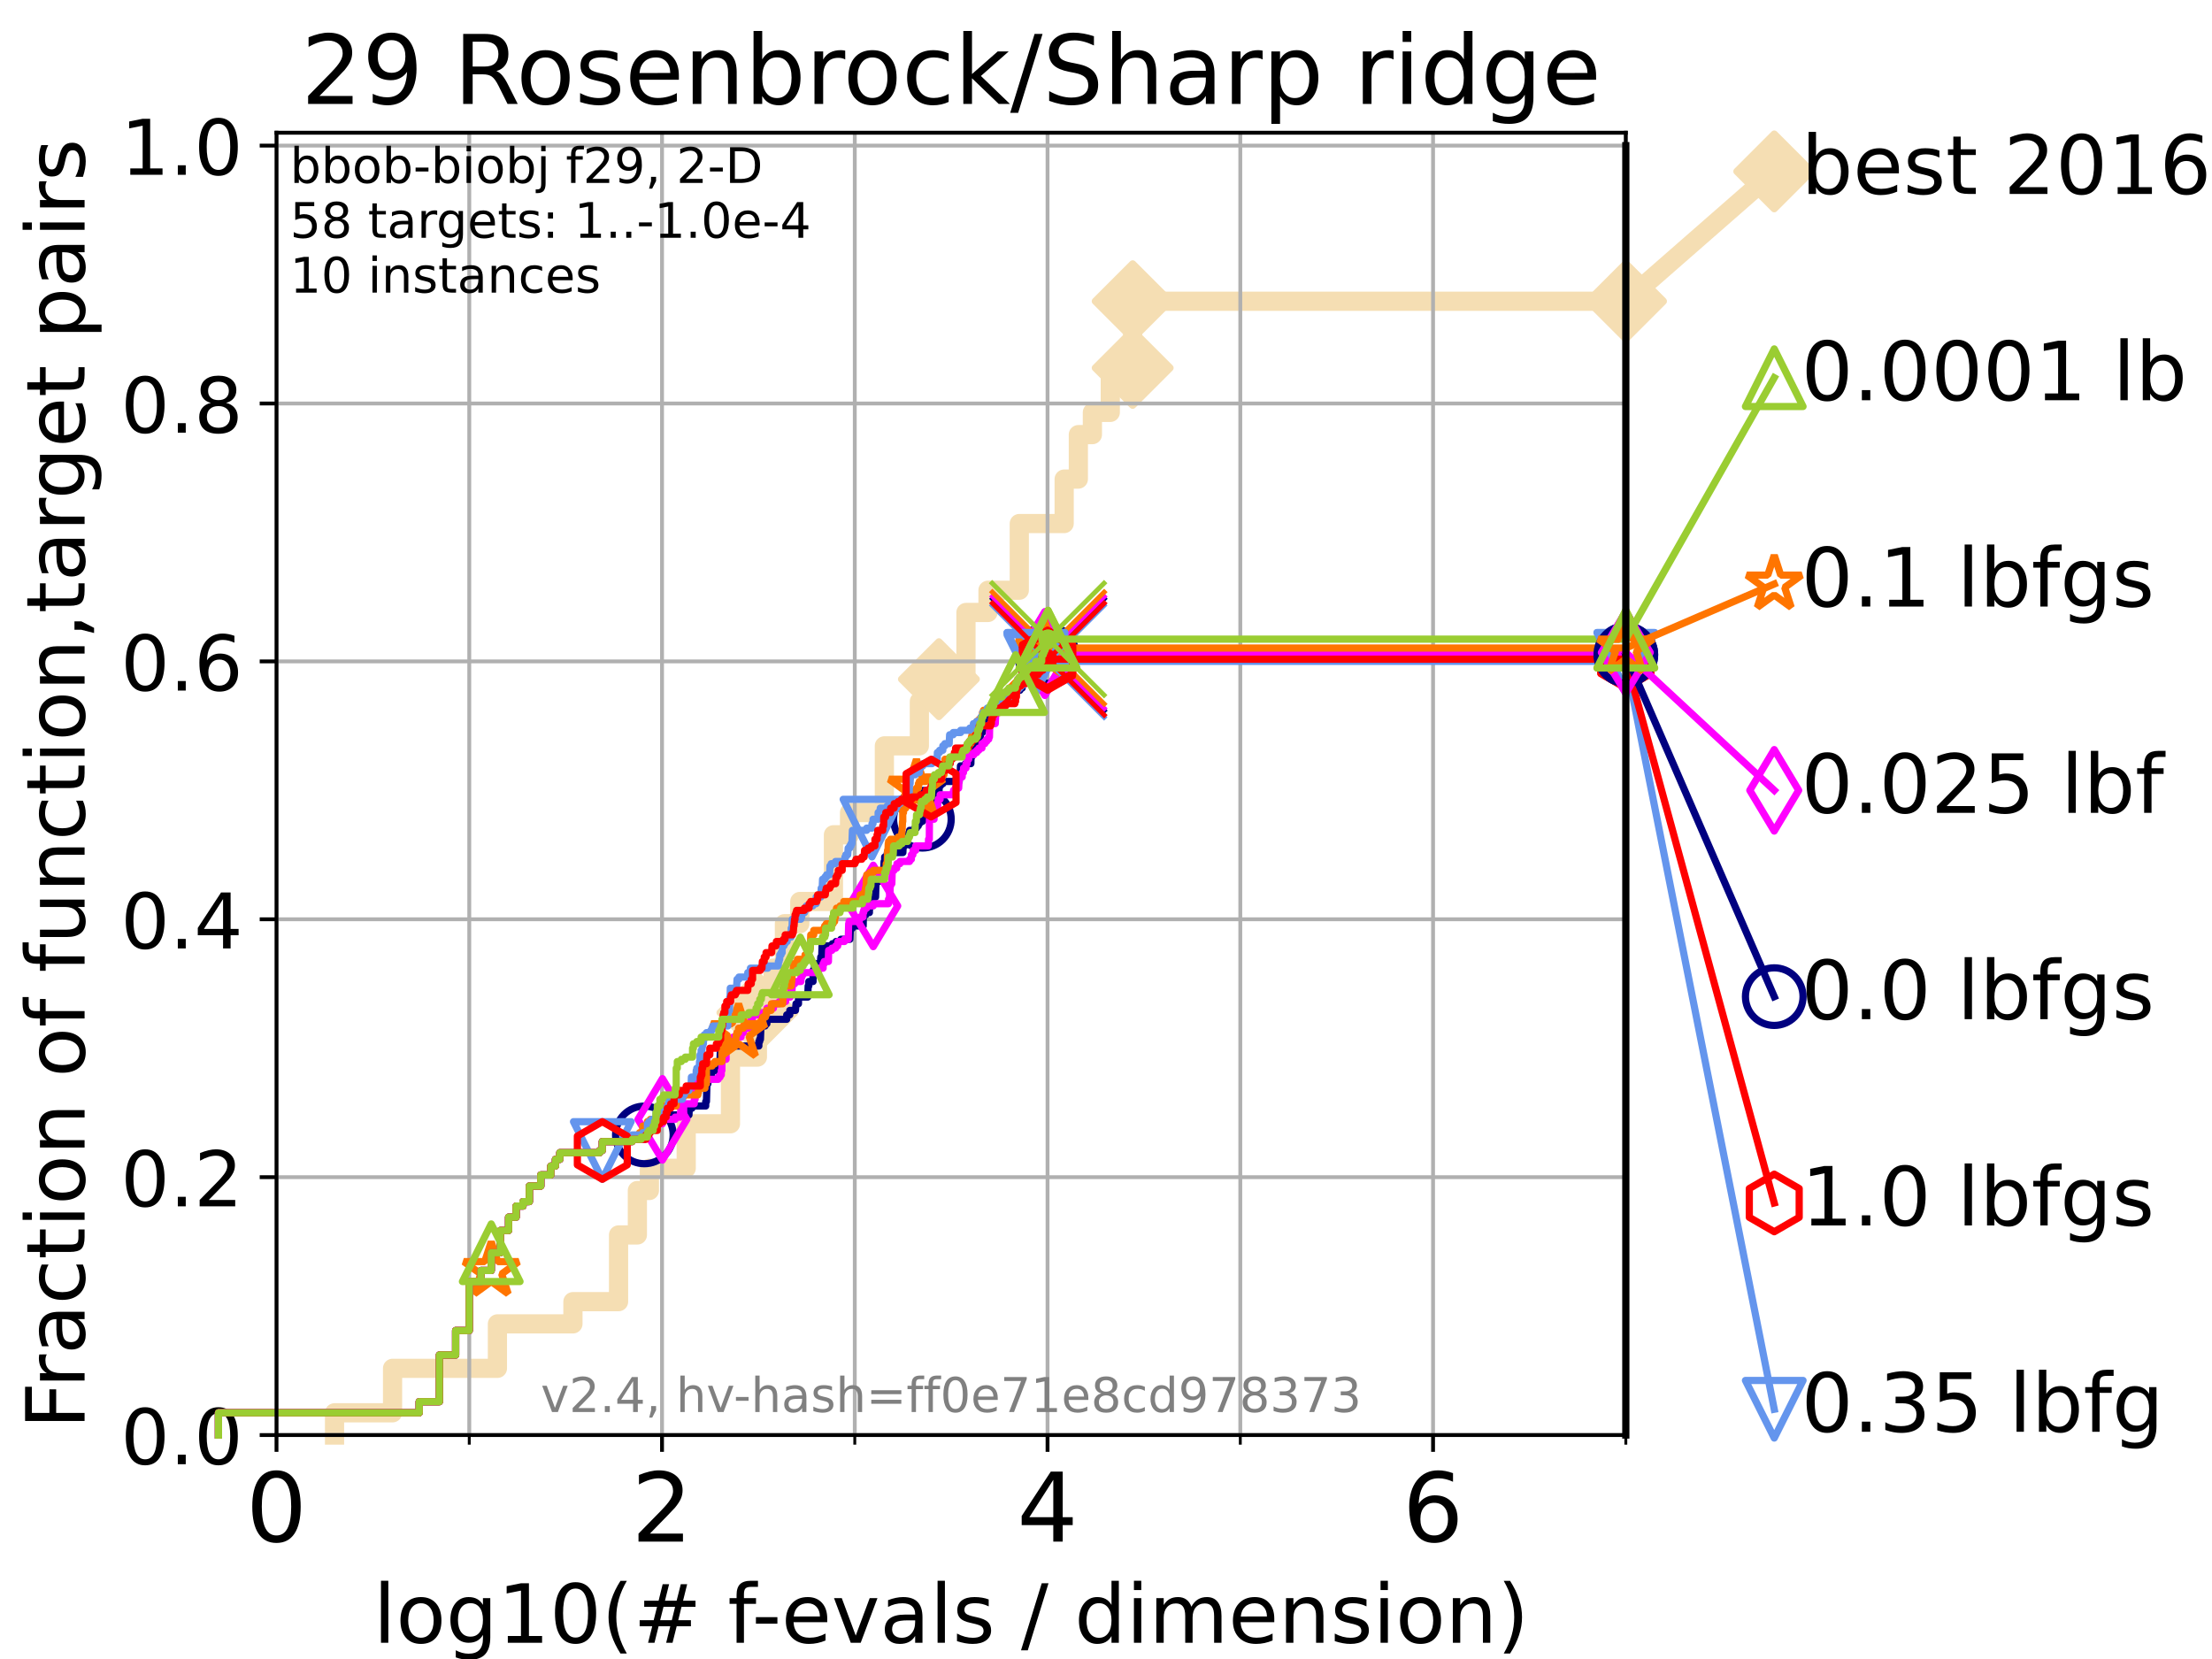 <?xml version="1.0" encoding="utf-8" standalone="no"?>
<!DOCTYPE svg PUBLIC "-//W3C//DTD SVG 1.1//EN"
  "http://www.w3.org/Graphics/SVG/1.1/DTD/svg11.dtd">
<!-- Created with matplotlib (https://matplotlib.org/) -->
<svg height="345.6pt" version="1.1" viewBox="0 0 460.8 345.6" width="460.8pt" xmlns="http://www.w3.org/2000/svg" xmlns:xlink="http://www.w3.org/1999/xlink">
 <defs>
  <style type="text/css">*{stroke-linecap:butt;stroke-linejoin:round;}</style>
 </defs>
 <g id="figure_1">
  <g id="patch_1">
   <path d="M 0 345.6 
L 460.8 345.6 
L 460.8 0 
L 0 0 
z
" style="fill:#ffffff;"/>
  </g>
  <g id="axes_1">
   <g id="patch_2">
    <path d="M 57.6 298.944 
L 338.688 298.944 
L 338.688 27.648 
L 57.6 27.648 
z
" style="fill:#ffffff;"/>
   </g>
   <g id="line2d_1">
    <path d="M 69.688 298.944 
L 69.688 294.313 
L 81.776 294.313 
L 81.776 285.05 
L 103.623 285.05 
L 103.623 275.788 
L 119.352 275.788 
L 119.352 271.157 
L 128.856 271.157 
L 128.856 257.263 
L 132.777 257.263 
L 132.777 248.001 
L 135.281 248.001 
L 135.281 243.37 
L 142.95 243.37 
L 142.95 234.107 
L 152.169 234.107 
L 152.169 220.214 
L 157.782 220.214 
L 157.782 210.951 
L 161.054 210.951 
L 161.054 201.689 
L 163.409 201.689 
L 163.409 192.426 
L 166.612 192.426 
L 166.612 187.795 
L 173.621 187.795 
L 173.621 173.901 
L 176.978 173.901 
L 176.978 169.27 
L 184.231 169.27 
L 184.231 155.377 
L 191.521 155.377 
L 191.521 146.114 
L 195.593 146.114 
L 195.593 141.483 
L 201.228 141.483 
L 201.228 127.589 
L 205.815 127.589 
L 205.815 122.958 
L 212.337 122.958 
L 212.337 109.065 
L 221.685 109.065 
L 221.685 99.802 
L 224.639 99.802 
L 224.639 90.54 
L 227.565 90.54 
L 227.565 85.909 
L 231.293 85.909 
L 231.293 76.646 
L 235.957 76.646 
L 235.957 62.753 
L 338.688 62.753 
" style="fill:none;stroke:#f5deb3;stroke-linecap:square;stroke-width:4;"/>
   </g>
   <g id="line2d_2">
    <defs>
     <path d="M 0 7.778 
L 7.778 0 
L 0 -7.778 
L -7.778 0 
z
" id="m77fd93c73a" style="stroke:#f5deb3;stroke-linejoin:miter;stroke-width:1.5;"/>
    </defs>
    <g>
     <use style="fill:#f5deb3;stroke:#f5deb3;stroke-linejoin:miter;stroke-width:1.5;" x="157.782" xlink:href="#m77fd93c73a" y="210.951"/>
     <use style="fill:#f5deb3;stroke:#f5deb3;stroke-linejoin:miter;stroke-width:1.5;" x="195.593" xlink:href="#m77fd93c73a" y="141.483"/>
     <use style="fill:#f5deb3;stroke:#f5deb3;stroke-linejoin:miter;stroke-width:1.5;" x="235.957" xlink:href="#m77fd93c73a" y="76.646"/>
     <use style="fill:#f5deb3;stroke:#f5deb3;stroke-linejoin:miter;stroke-width:1.5;" x="235.957" xlink:href="#m77fd93c73a" y="62.753"/>
     <use style="fill:#f5deb3;stroke:#f5deb3;stroke-linejoin:miter;stroke-width:1.5;" x="338.688" xlink:href="#m77fd93c73a" y="62.753"/>
    </g>
   </g>
   <g id="line2d_3">
    <path style="fill:none;stroke:#f5deb3;stroke-linecap:square;stroke-width:4;"/>
    <g/>
   </g>
   <g id="line2d_4">
    <path d="M 338.688 62.753 
L 369.608 35.706 
" style="fill:none;stroke:#f5deb3;stroke-linecap:square;stroke-width:4;"/>
    <g>
     <use style="fill:#f5deb3;stroke:#f5deb3;stroke-linejoin:miter;stroke-width:1.5;" x="338.688" xlink:href="#m77fd93c73a" y="62.753"/>
     <use style="fill:#f5deb3;stroke:#f5deb3;stroke-linejoin:miter;stroke-width:1.5;" x="369.608" xlink:href="#m77fd93c73a" y="35.706"/>
    </g>
   </g>
   <g id="matplotlib.axis_1">
    <g id="xtick_1">
     <g id="line2d_5">
      <path clip-path="url(#p2f470031e9)" d="M 57.6 298.944 
L 57.6 27.648 
" style="fill:none;stroke:#b0b0b0;stroke-linecap:square;stroke-width:0.8;"/>
     </g>
     <g id="line2d_6">
      <defs>
       <path d="M 0 0 
L 0 3.5 
" id="m2c067e2a15" style="stroke:#000000;stroke-width:0.8;"/>
      </defs>
      <g>
       <use style="stroke:#000000;stroke-width:0.8;" x="57.6" xlink:href="#m2c067e2a15" y="298.944"/>
      </g>
     </g>
     <g id="text_1">
      <!-- 0 -->
      <g transform="translate(51.237 321.141)scale(0.2 -0.2)">
       <defs>
        <path d="M 31.781 66.406 
Q 24.172 66.406 20.328 58.906 
Q 16.5 51.422 16.5 36.375 
Q 16.5 21.391 20.328 13.891 
Q 24.172 6.391 31.781 6.391 
Q 39.453 6.391 43.281 13.891 
Q 47.125 21.391 47.125 36.375 
Q 47.125 51.422 43.281 58.906 
Q 39.453 66.406 31.781 66.406 
z
M 31.781 74.219 
Q 44.047 74.219 50.516 64.516 
Q 56.984 54.828 56.984 36.375 
Q 56.984 17.969 50.516 8.266 
Q 44.047 -1.422 31.781 -1.422 
Q 19.531 -1.422 13.062 8.266 
Q 6.594 17.969 6.594 36.375 
Q 6.594 54.828 13.062 64.516 
Q 19.531 74.219 31.781 74.219 
z
" id="DejaVuSans-48"/>
       </defs>
       <use xlink:href="#DejaVuSans-48"/>
      </g>
     </g>
    </g>
    <g id="xtick_2">
     <g id="line2d_7">
      <path clip-path="url(#p2f470031e9)" d="M 137.911 298.944 
L 137.911 27.648 
" style="fill:none;stroke:#b0b0b0;stroke-linecap:square;stroke-width:0.8;"/>
     </g>
     <g id="line2d_8">
      <g>
       <use style="stroke:#000000;stroke-width:0.8;" x="137.911" xlink:href="#m2c067e2a15" y="298.944"/>
      </g>
     </g>
     <g id="text_2">
      <!-- 2 -->
      <g transform="translate(131.548 321.141)scale(0.2 -0.2)">
       <defs>
        <path d="M 19.188 8.297 
L 53.609 8.297 
L 53.609 0 
L 7.328 0 
L 7.328 8.297 
Q 12.938 14.109 22.625 23.891 
Q 32.328 33.688 34.812 36.531 
Q 39.547 41.844 41.422 45.531 
Q 43.312 49.219 43.312 52.781 
Q 43.312 58.594 39.234 62.25 
Q 35.156 65.922 28.609 65.922 
Q 23.969 65.922 18.812 64.312 
Q 13.672 62.703 7.812 59.422 
L 7.812 69.391 
Q 13.766 71.781 18.938 73 
Q 24.125 74.219 28.422 74.219 
Q 39.75 74.219 46.484 68.547 
Q 53.219 62.891 53.219 53.422 
Q 53.219 48.922 51.531 44.891 
Q 49.859 40.875 45.406 35.406 
Q 44.188 33.984 37.641 27.219 
Q 31.109 20.453 19.188 8.297 
z
" id="DejaVuSans-50"/>
       </defs>
       <use xlink:href="#DejaVuSans-50"/>
      </g>
     </g>
    </g>
    <g id="xtick_3">
     <g id="line2d_9">
      <path clip-path="url(#p2f470031e9)" d="M 218.222 298.944 
L 218.222 27.648 
" style="fill:none;stroke:#b0b0b0;stroke-linecap:square;stroke-width:0.8;"/>
     </g>
     <g id="line2d_10">
      <g>
       <use style="stroke:#000000;stroke-width:0.8;" x="218.222" xlink:href="#m2c067e2a15" y="298.944"/>
      </g>
     </g>
     <g id="text_3">
      <!-- 4 -->
      <g transform="translate(211.859 321.141)scale(0.2 -0.2)">
       <defs>
        <path d="M 37.797 64.312 
L 12.891 25.391 
L 37.797 25.391 
z
M 35.203 72.906 
L 47.609 72.906 
L 47.609 25.391 
L 58.016 25.391 
L 58.016 17.188 
L 47.609 17.188 
L 47.609 0 
L 37.797 0 
L 37.797 17.188 
L 4.891 17.188 
L 4.891 26.703 
z
" id="DejaVuSans-52"/>
       </defs>
       <use xlink:href="#DejaVuSans-52"/>
      </g>
     </g>
    </g>
    <g id="xtick_4">
     <g id="line2d_11">
      <path clip-path="url(#p2f470031e9)" d="M 298.533 298.944 
L 298.533 27.648 
" style="fill:none;stroke:#b0b0b0;stroke-linecap:square;stroke-width:0.8;"/>
     </g>
     <g id="line2d_12">
      <g>
       <use style="stroke:#000000;stroke-width:0.8;" x="298.533" xlink:href="#m2c067e2a15" y="298.944"/>
      </g>
     </g>
     <g id="text_4">
      <!-- 6 -->
      <g transform="translate(292.17 321.141)scale(0.2 -0.2)">
       <defs>
        <path d="M 33.016 40.375 
Q 26.375 40.375 22.484 35.828 
Q 18.609 31.297 18.609 23.391 
Q 18.609 15.531 22.484 10.953 
Q 26.375 6.391 33.016 6.391 
Q 39.656 6.391 43.531 10.953 
Q 47.406 15.531 47.406 23.391 
Q 47.406 31.297 43.531 35.828 
Q 39.656 40.375 33.016 40.375 
z
M 52.594 71.297 
L 52.594 62.312 
Q 48.875 64.062 45.094 64.984 
Q 41.312 65.922 37.594 65.922 
Q 27.828 65.922 22.672 59.328 
Q 17.531 52.734 16.797 39.406 
Q 19.672 43.656 24.016 45.922 
Q 28.375 48.188 33.594 48.188 
Q 44.578 48.188 50.953 41.516 
Q 57.328 34.859 57.328 23.391 
Q 57.328 12.156 50.688 5.359 
Q 44.047 -1.422 33.016 -1.422 
Q 20.359 -1.422 13.672 8.266 
Q 6.984 17.969 6.984 36.375 
Q 6.984 53.656 15.188 63.938 
Q 23.391 74.219 37.203 74.219 
Q 40.922 74.219 44.703 73.484 
Q 48.484 72.75 52.594 71.297 
z
" id="DejaVuSans-54"/>
       </defs>
       <use xlink:href="#DejaVuSans-54"/>
      </g>
     </g>
    </g>
    <g id="xtick_5">
     <g id="line2d_13">
      <path clip-path="url(#p2f470031e9)" d="M 97.755 298.944 
L 97.755 27.648 
" style="fill:none;stroke:#b0b0b0;stroke-linecap:square;stroke-width:0.8;"/>
     </g>
     <g id="line2d_14">
      <defs>
       <path d="M 0 0 
L 0 2 
" id="m95a11838f3" style="stroke:#000000;stroke-width:0.6;"/>
      </defs>
      <g>
       <use style="stroke:#000000;stroke-width:0.6;" x="97.755" xlink:href="#m95a11838f3" y="298.944"/>
      </g>
     </g>
    </g>
    <g id="xtick_6">
     <g id="line2d_15">
      <path clip-path="url(#p2f470031e9)" d="M 178.066 298.944 
L 178.066 27.648 
" style="fill:none;stroke:#b0b0b0;stroke-linecap:square;stroke-width:0.8;"/>
     </g>
     <g id="line2d_16">
      <g>
       <use style="stroke:#000000;stroke-width:0.6;" x="178.066" xlink:href="#m95a11838f3" y="298.944"/>
      </g>
     </g>
    </g>
    <g id="xtick_7">
     <g id="line2d_17">
      <path clip-path="url(#p2f470031e9)" d="M 258.377 298.944 
L 258.377 27.648 
" style="fill:none;stroke:#b0b0b0;stroke-linecap:square;stroke-width:0.8;"/>
     </g>
     <g id="line2d_18">
      <g>
       <use style="stroke:#000000;stroke-width:0.6;" x="258.377" xlink:href="#m95a11838f3" y="298.944"/>
      </g>
     </g>
    </g>
    <g id="xtick_8">
     <g id="line2d_19">
      <path clip-path="url(#p2f470031e9)" d="M 338.688 298.944 
L 338.688 27.648 
" style="fill:none;stroke:#b0b0b0;stroke-linecap:square;stroke-width:0.8;"/>
     </g>
     <g id="line2d_20">
      <g>
       <use style="stroke:#000000;stroke-width:0.6;" x="338.688" xlink:href="#m95a11838f3" y="298.944"/>
      </g>
     </g>
    </g>
    <g id="text_5">
     <!-- log10(# f-evals / dimension) -->
     <g transform="translate(77.764 342.218)scale(0.17 -0.17)">
      <defs>
       <path d="M 9.422 75.984 
L 18.406 75.984 
L 18.406 0 
L 9.422 0 
z
" id="DejaVuSans-108"/>
       <path d="M 30.609 48.391 
Q 23.391 48.391 19.188 42.75 
Q 14.984 37.109 14.984 27.297 
Q 14.984 17.484 19.156 11.844 
Q 23.344 6.203 30.609 6.203 
Q 37.797 6.203 41.984 11.859 
Q 46.188 17.531 46.188 27.297 
Q 46.188 37.016 41.984 42.703 
Q 37.797 48.391 30.609 48.391 
z
M 30.609 56 
Q 42.328 56 49.016 48.375 
Q 55.719 40.766 55.719 27.297 
Q 55.719 13.875 49.016 6.219 
Q 42.328 -1.422 30.609 -1.422 
Q 18.844 -1.422 12.172 6.219 
Q 5.516 13.875 5.516 27.297 
Q 5.516 40.766 12.172 48.375 
Q 18.844 56 30.609 56 
z
" id="DejaVuSans-111"/>
       <path d="M 45.406 27.984 
Q 45.406 37.75 41.375 43.109 
Q 37.359 48.484 30.078 48.484 
Q 22.859 48.484 18.828 43.109 
Q 14.797 37.75 14.797 27.984 
Q 14.797 18.266 18.828 12.891 
Q 22.859 7.516 30.078 7.516 
Q 37.359 7.516 41.375 12.891 
Q 45.406 18.266 45.406 27.984 
z
M 54.391 6.781 
Q 54.391 -7.172 48.188 -13.984 
Q 42 -20.797 29.203 -20.797 
Q 24.469 -20.797 20.266 -20.094 
Q 16.062 -19.391 12.109 -17.922 
L 12.109 -9.188 
Q 16.062 -11.328 19.922 -12.344 
Q 23.781 -13.375 27.781 -13.375 
Q 36.625 -13.375 41.016 -8.766 
Q 45.406 -4.156 45.406 5.172 
L 45.406 9.625 
Q 42.625 4.781 38.281 2.391 
Q 33.938 0 27.875 0 
Q 17.828 0 11.672 7.656 
Q 5.516 15.328 5.516 27.984 
Q 5.516 40.672 11.672 48.328 
Q 17.828 56 27.875 56 
Q 33.938 56 38.281 53.609 
Q 42.625 51.219 45.406 46.391 
L 45.406 54.688 
L 54.391 54.688 
z
" id="DejaVuSans-103"/>
       <path d="M 12.406 8.297 
L 28.516 8.297 
L 28.516 63.922 
L 10.984 60.406 
L 10.984 69.391 
L 28.422 72.906 
L 38.281 72.906 
L 38.281 8.297 
L 54.391 8.297 
L 54.391 0 
L 12.406 0 
z
" id="DejaVuSans-49"/>
       <path d="M 31 75.875 
Q 24.469 64.656 21.281 53.656 
Q 18.109 42.672 18.109 31.391 
Q 18.109 20.125 21.312 9.062 
Q 24.516 -2 31 -13.188 
L 23.188 -13.188 
Q 15.875 -1.703 12.234 9.375 
Q 8.594 20.453 8.594 31.391 
Q 8.594 42.281 12.203 53.312 
Q 15.828 64.359 23.188 75.875 
z
" id="DejaVuSans-40"/>
       <path d="M 51.125 44 
L 36.922 44 
L 32.812 27.688 
L 47.125 27.688 
z
M 43.797 71.781 
L 38.719 51.516 
L 52.984 51.516 
L 58.109 71.781 
L 65.922 71.781 
L 60.891 51.516 
L 76.125 51.516 
L 76.125 44 
L 58.984 44 
L 54.984 27.688 
L 70.516 27.688 
L 70.516 20.219 
L 53.078 20.219 
L 48 0 
L 40.188 0 
L 45.219 20.219 
L 30.906 20.219 
L 25.875 0 
L 18.016 0 
L 23.094 20.219 
L 7.719 20.219 
L 7.719 27.688 
L 24.906 27.688 
L 29 44 
L 13.281 44 
L 13.281 51.516 
L 30.906 51.516 
L 35.891 71.781 
z
" id="DejaVuSans-35"/>
       <path id="DejaVuSans-32"/>
       <path d="M 37.109 75.984 
L 37.109 68.5 
L 28.516 68.5 
Q 23.688 68.5 21.797 66.547 
Q 19.922 64.594 19.922 59.516 
L 19.922 54.688 
L 34.719 54.688 
L 34.719 47.703 
L 19.922 47.703 
L 19.922 0 
L 10.891 0 
L 10.891 47.703 
L 2.297 47.703 
L 2.297 54.688 
L 10.891 54.688 
L 10.891 58.5 
Q 10.891 67.625 15.141 71.797 
Q 19.391 75.984 28.609 75.984 
z
" id="DejaVuSans-102"/>
       <path d="M 4.891 31.391 
L 31.203 31.391 
L 31.203 23.391 
L 4.891 23.391 
z
" id="DejaVuSans-45"/>
       <path d="M 56.203 29.594 
L 56.203 25.203 
L 14.891 25.203 
Q 15.484 15.922 20.484 11.062 
Q 25.484 6.203 34.422 6.203 
Q 39.594 6.203 44.453 7.469 
Q 49.312 8.734 54.109 11.281 
L 54.109 2.781 
Q 49.266 0.734 44.188 -0.344 
Q 39.109 -1.422 33.891 -1.422 
Q 20.797 -1.422 13.156 6.188 
Q 5.516 13.812 5.516 26.812 
Q 5.516 40.234 12.766 48.109 
Q 20.016 56 32.328 56 
Q 43.359 56 49.781 48.891 
Q 56.203 41.797 56.203 29.594 
z
M 47.219 32.234 
Q 47.125 39.594 43.094 43.984 
Q 39.062 48.391 32.422 48.391 
Q 24.906 48.391 20.391 44.141 
Q 15.875 39.891 15.188 32.172 
z
" id="DejaVuSans-101"/>
       <path d="M 2.984 54.688 
L 12.5 54.688 
L 29.594 8.797 
L 46.688 54.688 
L 56.203 54.688 
L 35.688 0 
L 23.484 0 
z
" id="DejaVuSans-118"/>
       <path d="M 34.281 27.484 
Q 23.391 27.484 19.188 25 
Q 14.984 22.516 14.984 16.5 
Q 14.984 11.719 18.141 8.906 
Q 21.297 6.109 26.703 6.109 
Q 34.188 6.109 38.703 11.406 
Q 43.219 16.703 43.219 25.484 
L 43.219 27.484 
z
M 52.203 31.203 
L 52.203 0 
L 43.219 0 
L 43.219 8.297 
Q 40.141 3.328 35.547 0.953 
Q 30.953 -1.422 24.312 -1.422 
Q 15.922 -1.422 10.953 3.297 
Q 6 8.016 6 15.922 
Q 6 25.141 12.172 29.828 
Q 18.359 34.516 30.609 34.516 
L 43.219 34.516 
L 43.219 35.406 
Q 43.219 41.609 39.141 45 
Q 35.062 48.391 27.688 48.391 
Q 23 48.391 18.547 47.266 
Q 14.109 46.141 10.016 43.891 
L 10.016 52.203 
Q 14.938 54.109 19.578 55.047 
Q 24.219 56 28.609 56 
Q 40.484 56 46.344 49.844 
Q 52.203 43.703 52.203 31.203 
z
" id="DejaVuSans-97"/>
       <path d="M 44.281 53.078 
L 44.281 44.578 
Q 40.484 46.531 36.375 47.5 
Q 32.281 48.484 27.875 48.484 
Q 21.188 48.484 17.844 46.438 
Q 14.5 44.391 14.5 40.281 
Q 14.5 37.156 16.891 35.375 
Q 19.281 33.594 26.516 31.984 
L 29.594 31.297 
Q 39.156 29.25 43.188 25.516 
Q 47.219 21.781 47.219 15.094 
Q 47.219 7.469 41.188 3.016 
Q 35.156 -1.422 24.609 -1.422 
Q 20.219 -1.422 15.453 -0.562 
Q 10.688 0.297 5.422 2 
L 5.422 11.281 
Q 10.406 8.688 15.234 7.391 
Q 20.062 6.109 24.812 6.109 
Q 31.156 6.109 34.562 8.281 
Q 37.984 10.453 37.984 14.406 
Q 37.984 18.062 35.516 20.016 
Q 33.062 21.969 24.703 23.781 
L 21.578 24.516 
Q 13.234 26.266 9.516 29.906 
Q 5.812 33.547 5.812 39.891 
Q 5.812 47.609 11.281 51.797 
Q 16.75 56 26.812 56 
Q 31.781 56 36.172 55.266 
Q 40.578 54.547 44.281 53.078 
z
" id="DejaVuSans-115"/>
       <path d="M 25.391 72.906 
L 33.688 72.906 
L 8.297 -9.281 
L 0 -9.281 
z
" id="DejaVuSans-47"/>
       <path d="M 45.406 46.391 
L 45.406 75.984 
L 54.391 75.984 
L 54.391 0 
L 45.406 0 
L 45.406 8.203 
Q 42.578 3.328 38.25 0.953 
Q 33.938 -1.422 27.875 -1.422 
Q 17.969 -1.422 11.734 6.484 
Q 5.516 14.406 5.516 27.297 
Q 5.516 40.188 11.734 48.094 
Q 17.969 56 27.875 56 
Q 33.938 56 38.25 53.625 
Q 42.578 51.266 45.406 46.391 
z
M 14.797 27.297 
Q 14.797 17.391 18.875 11.75 
Q 22.953 6.109 30.078 6.109 
Q 37.203 6.109 41.297 11.75 
Q 45.406 17.391 45.406 27.297 
Q 45.406 37.203 41.297 42.844 
Q 37.203 48.484 30.078 48.484 
Q 22.953 48.484 18.875 42.844 
Q 14.797 37.203 14.797 27.297 
z
" id="DejaVuSans-100"/>
       <path d="M 9.422 54.688 
L 18.406 54.688 
L 18.406 0 
L 9.422 0 
z
M 9.422 75.984 
L 18.406 75.984 
L 18.406 64.594 
L 9.422 64.594 
z
" id="DejaVuSans-105"/>
       <path d="M 52 44.188 
Q 55.375 50.25 60.062 53.125 
Q 64.75 56 71.094 56 
Q 79.641 56 84.281 50.016 
Q 88.922 44.047 88.922 33.016 
L 88.922 0 
L 79.891 0 
L 79.891 32.719 
Q 79.891 40.578 77.094 44.375 
Q 74.312 48.188 68.609 48.188 
Q 61.625 48.188 57.562 43.547 
Q 53.516 38.922 53.516 30.906 
L 53.516 0 
L 44.484 0 
L 44.484 32.719 
Q 44.484 40.625 41.703 44.406 
Q 38.922 48.188 33.109 48.188 
Q 26.219 48.188 22.156 43.531 
Q 18.109 38.875 18.109 30.906 
L 18.109 0 
L 9.078 0 
L 9.078 54.688 
L 18.109 54.688 
L 18.109 46.188 
Q 21.188 51.219 25.484 53.609 
Q 29.781 56 35.688 56 
Q 41.656 56 45.828 52.969 
Q 50 49.953 52 44.188 
z
" id="DejaVuSans-109"/>
       <path d="M 54.891 33.016 
L 54.891 0 
L 45.906 0 
L 45.906 32.719 
Q 45.906 40.484 42.875 44.328 
Q 39.844 48.188 33.797 48.188 
Q 26.516 48.188 22.312 43.547 
Q 18.109 38.922 18.109 30.906 
L 18.109 0 
L 9.078 0 
L 9.078 54.688 
L 18.109 54.688 
L 18.109 46.188 
Q 21.344 51.125 25.703 53.562 
Q 30.078 56 35.797 56 
Q 45.219 56 50.047 50.172 
Q 54.891 44.344 54.891 33.016 
z
" id="DejaVuSans-110"/>
       <path d="M 8.016 75.875 
L 15.828 75.875 
Q 23.141 64.359 26.781 53.312 
Q 30.422 42.281 30.422 31.391 
Q 30.422 20.453 26.781 9.375 
Q 23.141 -1.703 15.828 -13.188 
L 8.016 -13.188 
Q 14.5 -2 17.703 9.062 
Q 20.906 20.125 20.906 31.391 
Q 20.906 42.672 17.703 53.656 
Q 14.5 64.656 8.016 75.875 
z
" id="DejaVuSans-41"/>
      </defs>
      <use xlink:href="#DejaVuSans-108"/>
      <use x="27.783" xlink:href="#DejaVuSans-111"/>
      <use x="88.965" xlink:href="#DejaVuSans-103"/>
      <use x="152.441" xlink:href="#DejaVuSans-49"/>
      <use x="216.064" xlink:href="#DejaVuSans-48"/>
      <use x="279.688" xlink:href="#DejaVuSans-40"/>
      <use x="318.701" xlink:href="#DejaVuSans-35"/>
      <use x="402.49" xlink:href="#DejaVuSans-32"/>
      <use x="434.277" xlink:href="#DejaVuSans-102"/>
      <use x="463.982" xlink:href="#DejaVuSans-45"/>
      <use x="500.066" xlink:href="#DejaVuSans-101"/>
      <use x="561.59" xlink:href="#DejaVuSans-118"/>
      <use x="620.77" xlink:href="#DejaVuSans-97"/>
      <use x="682.049" xlink:href="#DejaVuSans-108"/>
      <use x="709.832" xlink:href="#DejaVuSans-115"/>
      <use x="761.932" xlink:href="#DejaVuSans-32"/>
      <use x="793.719" xlink:href="#DejaVuSans-47"/>
      <use x="827.41" xlink:href="#DejaVuSans-32"/>
      <use x="859.197" xlink:href="#DejaVuSans-100"/>
      <use x="922.674" xlink:href="#DejaVuSans-105"/>
      <use x="950.457" xlink:href="#DejaVuSans-109"/>
      <use x="1047.869" xlink:href="#DejaVuSans-101"/>
      <use x="1109.393" xlink:href="#DejaVuSans-110"/>
      <use x="1172.771" xlink:href="#DejaVuSans-115"/>
      <use x="1224.871" xlink:href="#DejaVuSans-105"/>
      <use x="1252.654" xlink:href="#DejaVuSans-111"/>
      <use x="1313.836" xlink:href="#DejaVuSans-110"/>
      <use x="1377.215" xlink:href="#DejaVuSans-41"/>
     </g>
    </g>
   </g>
   <g id="matplotlib.axis_2">
    <g id="ytick_1">
     <g id="line2d_21">
      <path clip-path="url(#p2f470031e9)" d="M 57.6 298.944 
L 338.688 298.944 
" style="fill:none;stroke:#b0b0b0;stroke-linecap:square;stroke-width:0.8;"/>
     </g>
     <g id="line2d_22">
      <defs>
       <path d="M 0 0 
L -3.5 0 
" id="m8a4052a2cb" style="stroke:#000000;stroke-width:0.8;"/>
      </defs>
      <g>
       <use style="stroke:#000000;stroke-width:0.8;" x="57.6" xlink:href="#m8a4052a2cb" y="298.944"/>
      </g>
     </g>
     <g id="text_6">
      <!-- 0.0 -->
      <g transform="translate(25.155 305.023)scale(0.16 -0.16)">
       <defs>
        <path d="M 10.688 12.406 
L 21 12.406 
L 21 0 
L 10.688 0 
z
" id="DejaVuSans-46"/>
       </defs>
       <use xlink:href="#DejaVuSans-48"/>
       <use x="63.623" xlink:href="#DejaVuSans-46"/>
       <use x="95.41" xlink:href="#DejaVuSans-48"/>
      </g>
     </g>
    </g>
    <g id="ytick_2">
     <g id="line2d_23">
      <path clip-path="url(#p2f470031e9)" d="M 57.6 245.222 
L 338.688 245.222 
" style="fill:none;stroke:#b0b0b0;stroke-linecap:square;stroke-width:0.8;"/>
     </g>
     <g id="line2d_24">
      <g>
       <use style="stroke:#000000;stroke-width:0.8;" x="57.6" xlink:href="#m8a4052a2cb" y="245.222"/>
      </g>
     </g>
     <g id="text_7">
      <!-- 0.2 -->
      <g transform="translate(25.155 251.301)scale(0.16 -0.16)">
       <use xlink:href="#DejaVuSans-48"/>
       <use x="63.623" xlink:href="#DejaVuSans-46"/>
       <use x="95.41" xlink:href="#DejaVuSans-50"/>
      </g>
     </g>
    </g>
    <g id="ytick_3">
     <g id="line2d_25">
      <path clip-path="url(#p2f470031e9)" d="M 57.6 191.5 
L 338.688 191.5 
" style="fill:none;stroke:#b0b0b0;stroke-linecap:square;stroke-width:0.8;"/>
     </g>
     <g id="line2d_26">
      <g>
       <use style="stroke:#000000;stroke-width:0.8;" x="57.6" xlink:href="#m8a4052a2cb" y="191.5"/>
      </g>
     </g>
     <g id="text_8">
      <!-- 0.4 -->
      <g transform="translate(25.155 197.579)scale(0.16 -0.16)">
       <use xlink:href="#DejaVuSans-48"/>
       <use x="63.623" xlink:href="#DejaVuSans-46"/>
       <use x="95.41" xlink:href="#DejaVuSans-52"/>
      </g>
     </g>
    </g>
    <g id="ytick_4">
     <g id="line2d_27">
      <path clip-path="url(#p2f470031e9)" d="M 57.6 137.778 
L 338.688 137.778 
" style="fill:none;stroke:#b0b0b0;stroke-linecap:square;stroke-width:0.8;"/>
     </g>
     <g id="line2d_28">
      <g>
       <use style="stroke:#000000;stroke-width:0.8;" x="57.6" xlink:href="#m8a4052a2cb" y="137.778"/>
      </g>
     </g>
     <g id="text_9">
      <!-- 0.6 -->
      <g transform="translate(25.155 143.857)scale(0.16 -0.16)">
       <use xlink:href="#DejaVuSans-48"/>
       <use x="63.623" xlink:href="#DejaVuSans-46"/>
       <use x="95.41" xlink:href="#DejaVuSans-54"/>
      </g>
     </g>
    </g>
    <g id="ytick_5">
     <g id="line2d_29">
      <path clip-path="url(#p2f470031e9)" d="M 57.6 84.056 
L 338.688 84.056 
" style="fill:none;stroke:#b0b0b0;stroke-linecap:square;stroke-width:0.8;"/>
     </g>
     <g id="line2d_30">
      <g>
       <use style="stroke:#000000;stroke-width:0.8;" x="57.6" xlink:href="#m8a4052a2cb" y="84.056"/>
      </g>
     </g>
     <g id="text_10">
      <!-- 0.8 -->
      <g transform="translate(25.155 90.135)scale(0.16 -0.16)">
       <defs>
        <path d="M 31.781 34.625 
Q 24.75 34.625 20.719 30.859 
Q 16.703 27.094 16.703 20.516 
Q 16.703 13.922 20.719 10.156 
Q 24.75 6.391 31.781 6.391 
Q 38.812 6.391 42.859 10.172 
Q 46.922 13.969 46.922 20.516 
Q 46.922 27.094 42.891 30.859 
Q 38.875 34.625 31.781 34.625 
z
M 21.922 38.812 
Q 15.578 40.375 12.031 44.719 
Q 8.5 49.078 8.5 55.328 
Q 8.5 64.062 14.719 69.141 
Q 20.953 74.219 31.781 74.219 
Q 42.672 74.219 48.875 69.141 
Q 55.078 64.062 55.078 55.328 
Q 55.078 49.078 51.531 44.719 
Q 48 40.375 41.703 38.812 
Q 48.828 37.156 52.797 32.312 
Q 56.781 27.484 56.781 20.516 
Q 56.781 9.906 50.312 4.234 
Q 43.844 -1.422 31.781 -1.422 
Q 19.734 -1.422 13.25 4.234 
Q 6.781 9.906 6.781 20.516 
Q 6.781 27.484 10.781 32.312 
Q 14.797 37.156 21.922 38.812 
z
M 18.312 54.391 
Q 18.312 48.734 21.844 45.562 
Q 25.391 42.391 31.781 42.391 
Q 38.141 42.391 41.719 45.562 
Q 45.312 48.734 45.312 54.391 
Q 45.312 60.062 41.719 63.234 
Q 38.141 66.406 31.781 66.406 
Q 25.391 66.406 21.844 63.234 
Q 18.312 60.062 18.312 54.391 
z
" id="DejaVuSans-56"/>
       </defs>
       <use xlink:href="#DejaVuSans-48"/>
       <use x="63.623" xlink:href="#DejaVuSans-46"/>
       <use x="95.41" xlink:href="#DejaVuSans-56"/>
      </g>
     </g>
    </g>
    <g id="ytick_6">
     <g id="line2d_31">
      <path clip-path="url(#p2f470031e9)" d="M 57.6 30.334 
L 338.688 30.334 
" style="fill:none;stroke:#b0b0b0;stroke-linecap:square;stroke-width:0.8;"/>
     </g>
     <g id="line2d_32">
      <g>
       <use style="stroke:#000000;stroke-width:0.8;" x="57.6" xlink:href="#m8a4052a2cb" y="30.334"/>
      </g>
     </g>
     <g id="text_11">
      <!-- 1.0 -->
      <g transform="translate(25.155 36.413)scale(0.16 -0.16)">
       <use xlink:href="#DejaVuSans-49"/>
       <use x="63.623" xlink:href="#DejaVuSans-46"/>
       <use x="95.41" xlink:href="#DejaVuSans-48"/>
      </g>
     </g>
    </g>
    <g id="text_12">
     <!-- Fraction of function,target pairs -->
     <g transform="translate(17.62 297.681)rotate(-90)scale(0.17 -0.17)">
      <defs>
       <path d="M 9.812 72.906 
L 51.703 72.906 
L 51.703 64.594 
L 19.672 64.594 
L 19.672 43.109 
L 48.578 43.109 
L 48.578 34.812 
L 19.672 34.812 
L 19.672 0 
L 9.812 0 
z
" id="DejaVuSans-70"/>
       <path d="M 41.109 46.297 
Q 39.594 47.172 37.812 47.578 
Q 36.031 48 33.891 48 
Q 26.266 48 22.188 43.047 
Q 18.109 38.094 18.109 28.812 
L 18.109 0 
L 9.078 0 
L 9.078 54.688 
L 18.109 54.688 
L 18.109 46.188 
Q 20.953 51.172 25.484 53.578 
Q 30.031 56 36.531 56 
Q 37.453 56 38.578 55.875 
Q 39.703 55.766 41.062 55.516 
z
" id="DejaVuSans-114"/>
       <path d="M 48.781 52.594 
L 48.781 44.188 
Q 44.969 46.297 41.141 47.344 
Q 37.312 48.391 33.406 48.391 
Q 24.656 48.391 19.812 42.844 
Q 14.984 37.312 14.984 27.297 
Q 14.984 17.281 19.812 11.734 
Q 24.656 6.203 33.406 6.203 
Q 37.312 6.203 41.141 7.25 
Q 44.969 8.297 48.781 10.406 
L 48.781 2.094 
Q 45.016 0.344 40.984 -0.531 
Q 36.969 -1.422 32.422 -1.422 
Q 20.062 -1.422 12.781 6.344 
Q 5.516 14.109 5.516 27.297 
Q 5.516 40.672 12.859 48.328 
Q 20.219 56 33.016 56 
Q 37.156 56 41.109 55.141 
Q 45.062 54.297 48.781 52.594 
z
" id="DejaVuSans-99"/>
       <path d="M 18.312 70.219 
L 18.312 54.688 
L 36.812 54.688 
L 36.812 47.703 
L 18.312 47.703 
L 18.312 18.016 
Q 18.312 11.328 20.141 9.422 
Q 21.969 7.516 27.594 7.516 
L 36.812 7.516 
L 36.812 0 
L 27.594 0 
Q 17.188 0 13.234 3.875 
Q 9.281 7.766 9.281 18.016 
L 9.281 47.703 
L 2.688 47.703 
L 2.688 54.688 
L 9.281 54.688 
L 9.281 70.219 
z
" id="DejaVuSans-116"/>
       <path d="M 8.5 21.578 
L 8.5 54.688 
L 17.484 54.688 
L 17.484 21.922 
Q 17.484 14.156 20.5 10.266 
Q 23.531 6.391 29.594 6.391 
Q 36.859 6.391 41.078 11.031 
Q 45.312 15.672 45.312 23.688 
L 45.312 54.688 
L 54.297 54.688 
L 54.297 0 
L 45.312 0 
L 45.312 8.406 
Q 42.047 3.422 37.719 1 
Q 33.406 -1.422 27.688 -1.422 
Q 18.266 -1.422 13.375 4.438 
Q 8.5 10.297 8.5 21.578 
z
M 31.109 56 
z
" id="DejaVuSans-117"/>
       <path d="M 11.719 12.406 
L 22.016 12.406 
L 22.016 4 
L 14.016 -11.625 
L 7.719 -11.625 
L 11.719 4 
z
" id="DejaVuSans-44"/>
       <path d="M 18.109 8.203 
L 18.109 -20.797 
L 9.078 -20.797 
L 9.078 54.688 
L 18.109 54.688 
L 18.109 46.391 
Q 20.953 51.266 25.266 53.625 
Q 29.594 56 35.594 56 
Q 45.562 56 51.781 48.094 
Q 58.016 40.188 58.016 27.297 
Q 58.016 14.406 51.781 6.484 
Q 45.562 -1.422 35.594 -1.422 
Q 29.594 -1.422 25.266 0.953 
Q 20.953 3.328 18.109 8.203 
z
M 48.688 27.297 
Q 48.688 37.203 44.609 42.844 
Q 40.531 48.484 33.406 48.484 
Q 26.266 48.484 22.188 42.844 
Q 18.109 37.203 18.109 27.297 
Q 18.109 17.391 22.188 11.75 
Q 26.266 6.109 33.406 6.109 
Q 40.531 6.109 44.609 11.75 
Q 48.688 17.391 48.688 27.297 
z
" id="DejaVuSans-112"/>
      </defs>
      <use xlink:href="#DejaVuSans-70"/>
      <use x="50.27" xlink:href="#DejaVuSans-114"/>
      <use x="91.383" xlink:href="#DejaVuSans-97"/>
      <use x="152.662" xlink:href="#DejaVuSans-99"/>
      <use x="207.643" xlink:href="#DejaVuSans-116"/>
      <use x="246.852" xlink:href="#DejaVuSans-105"/>
      <use x="274.635" xlink:href="#DejaVuSans-111"/>
      <use x="335.816" xlink:href="#DejaVuSans-110"/>
      <use x="399.195" xlink:href="#DejaVuSans-32"/>
      <use x="430.982" xlink:href="#DejaVuSans-111"/>
      <use x="492.164" xlink:href="#DejaVuSans-102"/>
      <use x="527.369" xlink:href="#DejaVuSans-32"/>
      <use x="559.156" xlink:href="#DejaVuSans-102"/>
      <use x="594.361" xlink:href="#DejaVuSans-117"/>
      <use x="657.74" xlink:href="#DejaVuSans-110"/>
      <use x="721.119" xlink:href="#DejaVuSans-99"/>
      <use x="776.1" xlink:href="#DejaVuSans-116"/>
      <use x="815.309" xlink:href="#DejaVuSans-105"/>
      <use x="843.092" xlink:href="#DejaVuSans-111"/>
      <use x="904.273" xlink:href="#DejaVuSans-110"/>
      <use x="967.652" xlink:href="#DejaVuSans-44"/>
      <use x="999.439" xlink:href="#DejaVuSans-116"/>
      <use x="1038.648" xlink:href="#DejaVuSans-97"/>
      <use x="1099.928" xlink:href="#DejaVuSans-114"/>
      <use x="1139.291" xlink:href="#DejaVuSans-103"/>
      <use x="1202.768" xlink:href="#DejaVuSans-101"/>
      <use x="1264.291" xlink:href="#DejaVuSans-116"/>
      <use x="1303.5" xlink:href="#DejaVuSans-32"/>
      <use x="1335.287" xlink:href="#DejaVuSans-112"/>
      <use x="1398.764" xlink:href="#DejaVuSans-97"/>
      <use x="1460.043" xlink:href="#DejaVuSans-105"/>
      <use x="1487.826" xlink:href="#DejaVuSans-114"/>
      <use x="1528.939" xlink:href="#DejaVuSans-115"/>
     </g>
    </g>
   </g>
   <g id="line2d_33">
    <defs>
     <path d="M 0 1.5 
C 0.398 1.5 0.779 1.342 1.061 1.061 
C 1.342 0.779 1.5 0.398 1.5 0 
C 1.5 -0.398 1.342 -0.779 1.061 -1.061 
C 0.779 -1.342 0.398 -1.5 0 -1.5 
C -0.398 -1.5 -0.779 -1.342 -1.061 -1.061 
C -1.342 -0.779 -1.5 -0.398 -1.5 0 
C -1.5 0.398 -1.342 0.779 -1.061 1.061 
C -0.779 1.342 -0.398 1.5 0 1.5 
z
" id="m9a387e5215" style="stroke:#f5deb3;"/>
    </defs>
    <g>
     <use style="fill:#f5deb3;stroke:#f5deb3;" x="235.957" xlink:href="#m9a387e5215" y="62.753"/>
     <use style="fill:#f5deb3;stroke:#f5deb3;" x="235.957" xlink:href="#m9a387e5215" y="62.753"/>
    </g>
   </g>
   <g id="line2d_34">
    <defs>
     <path d="M 0 1.5 
C 0.398 1.5 0.779 1.342 1.061 1.061 
C 1.342 0.779 1.5 0.398 1.5 0 
C 1.5 -0.398 1.342 -0.779 1.061 -1.061 
C 0.779 -1.342 0.398 -1.5 0 -1.5 
C -0.398 -1.5 -0.779 -1.342 -1.061 -1.061 
C -1.342 -0.779 -1.5 -0.398 -1.5 0 
C -1.5 0.398 -1.342 0.779 -1.061 1.061 
C -0.779 1.342 -0.398 1.5 0 1.5 
z
" id="m8cc64696a0" style="stroke:#000080;"/>
    </defs>
    <g>
     <use style="fill:#000080;stroke:#000080;" x="218.12" xlink:href="#m8cc64696a0" y="136.389"/>
     <use style="fill:#000080;stroke:#000080;" x="218.12" xlink:href="#m8cc64696a0" y="136.389"/>
    </g>
   </g>
   <g id="line2d_35">
    <path d="M 45.512 298.944 
L 45.512 294.313 
L 87.33 294.313 
L 87.33 291.997 
L 91.535 291.997 
L 91.535 282.272 
L 94.921 282.272 
L 94.921 277.177 
L 97.755 277.177 
L 97.755 266.989 
L 100.193 266.989 
L 100.193 264.673 
L 102.331 264.673 
L 102.331 260.968 
L 104.235 260.968 
L 104.235 256.337 
L 105.952 256.337 
L 105.952 253.558 
L 107.515 253.558 
L 107.515 251.243 
L 108.949 251.243 
L 108.949 250.316 
L 110.274 250.316 
L 110.274 247.075 
L 112.656 247.075 
L 112.656 244.759 
L 114.751 244.759 
L 114.751 242.906 
L 115.711 242.906 
L 115.711 241.517 
L 116.621 241.517 
L 116.621 240.128 
L 124.928 240.128 
L 124.928 239.665 
L 125.471 239.665 
L 125.471 237.812 
L 131.691 237.812 
L 131.691 237.349 
L 134.236 237.349 
L 134.236 236.423 
L 134.556 236.423 
L 134.556 235.496 
L 135.482 235.496 
L 135.482 235.033 
L 136.073 235.033 
L 136.073 234.57 
L 136.924 234.57 
L 136.924 233.181 
L 137.199 233.181 
L 137.199 232.255 
L 143.528 232.255 
L 143.591 230.865 
L 144.148 230.865 
L 144.148 230.402 
L 147.01 230.402 
L 147.01 229.476 
L 147.165 229.476 
L 147.267 225.771 
L 147.47 225.771 
L 147.47 224.845 
L 147.868 224.845 
L 147.868 224.382 
L 148.161 224.382 
L 148.161 223.455 
L 148.354 223.455 
L 148.354 222.992 
L 149.196 222.992 
L 149.196 222.529 
L 149.824 222.529 
L 149.824 221.603 
L 149.955 221.603 
L 150.042 219.287 
L 150.301 219.287 
L 150.301 218.361 
L 151.301 218.361 
L 151.301 217.898 
L 158.086 217.898 
L 158.086 216.972 
L 158.25 216.972 
L 158.25 216.509 
L 158.412 216.509 
L 158.519 213.73 
L 159.38 213.73 
L 159.38 213.267 
L 159.758 213.267 
L 159.758 212.34 
L 163.887 212.34 
L 163.887 211.414 
L 164.524 211.414 
L 164.524 210.488 
L 165.715 210.488 
L 165.821 209.099 
L 166.341 209.099 
L 166.341 207.709 
L 168.263 207.709 
L 168.355 205.394 
L 168.491 205.394 
L 168.491 204.467 
L 169.374 204.467 
L 169.374 202.152 
L 169.631 202.152 
L 169.716 200.762 
L 170.899 200.762 
L 170.978 199.373 
L 171.173 199.373 
L 171.251 197.057 
L 173.406 197.057 
L 173.406 196.594 
L 174.153 196.594 
L 174.153 196.131 
L 175.181 196.131 
L 175.181 195.668 
L 177.043 195.668 
L 177.126 193.816 
L 177.181 193.816 
L 177.181 193.353 
L 177.571 193.353 
L 177.571 192.889 
L 179.815 192.889 
L 179.863 190.574 
L 180.359 190.574 
L 180.359 190.111 
L 181.115 190.111 
L 181.115 189.184 
L 181.246 189.184 
L 181.333 186.869 
L 182.399 186.869 
L 182.5 183.627 
L 183.112 183.627 
L 183.19 182.701 
L 183.319 182.701 
L 183.319 181.775 
L 183.965 181.775 
L 184.027 180.848 
L 184.095 180.848 
L 184.175 179.459 
L 184.286 179.459 
L 184.286 178.533 
L 184.726 178.533 
L 184.726 178.07 
L 184.844 178.07 
L 184.844 177.606 
L 188.088 177.606 
L 188.146 176.217 
L 188.452 176.217 
L 188.553 173.901 
L 189.483 173.901 
L 189.483 172.975 
L 190.542 172.975 
L 190.542 172.512 
L 190.934 172.512 
L 190.934 172.049 
L 191.293 172.049 
L 191.293 171.586 
L 191.553 171.586 
L 191.553 171.123 
L 192.15 171.123 
L 192.15 170.66 
L 192.682 170.66 
L 192.682 170.196 
L 193.228 170.196 
L 193.228 169.733 
L 193.672 169.733 
L 193.672 169.27 
L 194.558 169.27 
L 194.558 168.344 
L 195.154 168.344 
L 195.183 166.028 
L 195.603 166.028 
L 195.641 163.713 
L 195.916 163.713 
L 195.916 163.25 
L 196.419 163.25 
L 196.419 162.787 
L 199.824 162.787 
L 199.916 161.397 
L 200.02 161.397 
L 200.082 159.545 
L 201.11 159.545 
L 201.11 159.082 
L 202.251 159.082 
L 202.29 157.692 
L 202.446 157.692 
L 202.446 156.766 
L 202.751 156.766 
L 202.849 155.377 
L 203.54 155.377 
L 203.54 154.45 
L 203.721 154.45 
L 203.829 153.524 
L 204.213 153.524 
L 204.213 152.598 
L 204.661 152.598 
L 204.661 151.672 
L 205.132 151.672 
L 205.193 149.819 
L 205.93 149.819 
L 205.955 148.893 
L 206.217 148.893 
L 206.217 148.43 
L 206.447 148.43 
L 206.447 147.967 
L 206.824 147.967 
L 206.824 147.504 
L 208.767 147.504 
L 208.767 146.577 
L 208.897 146.577 
L 208.897 146.114 
L 209.554 146.114 
L 209.554 145.651 
L 210.503 145.651 
L 210.6 144.725 
L 210.873 144.725 
L 210.873 144.262 
L 211.661 144.262 
L 211.661 143.799 
L 212.473 143.799 
L 212.473 143.336 
L 212.939 143.336 
L 212.939 142.409 
L 213.123 142.409 
L 213.123 141.946 
L 213.328 141.946 
L 213.404 141.02 
L 214.155 141.02 
L 214.155 140.557 
L 215.303 140.557 
L 215.303 140.094 
L 215.78 140.094 
L 215.797 138.704 
L 215.977 138.704 
L 215.977 137.778 
L 216.951 137.778 
L 216.951 137.315 
L 217.901 137.315 
L 217.901 136.852 
L 218.12 136.852 
L 218.12 136.389 
L 338.688 136.389 
L 338.688 136.389 
" style="fill:none;stroke:#000080;stroke-linecap:square;stroke-width:1.5;"/>
   </g>
   <g id="line2d_36">
    <defs>
     <path d="M 0 6 
C 1.591 6 3.117 5.368 4.243 4.243 
C 5.368 3.117 6 1.591 6 0 
C 6 -1.591 5.368 -3.117 4.243 -4.243 
C 3.117 -5.368 1.591 -6 0 -6 
C -1.591 -6 -3.117 -5.368 -4.243 -4.243 
C -5.368 -3.117 -6 -1.591 -6 0 
C -6 1.591 -5.368 3.117 -4.243 4.243 
C -3.117 5.368 -1.591 6 0 6 
z
" id="m1a5aedc1dc" style="stroke:#000080;stroke-width:1.5;"/>
    </defs>
    <g>
     <use style="fill-opacity:0;stroke:#000080;stroke-width:1.5;" x="134.236" xlink:href="#m1a5aedc1dc" y="236.423"/>
     <use style="fill-opacity:0;stroke:#000080;stroke-width:1.5;" x="192.15" xlink:href="#m1a5aedc1dc" y="170.66"/>
     <use style="fill-opacity:0;stroke:#000080;stroke-width:1.5;" x="218.12" xlink:href="#m1a5aedc1dc" y="136.852"/>
     <use style="fill-opacity:0;stroke:#000080;stroke-width:1.5;" x="218.12" xlink:href="#m1a5aedc1dc" y="136.389"/>
     <use style="fill-opacity:0;stroke:#000080;stroke-width:1.5;" x="218.12" xlink:href="#m1a5aedc1dc" y="136.389"/>
     <use style="fill-opacity:0;stroke:#000080;stroke-width:1.5;" x="338.688" xlink:href="#m1a5aedc1dc" y="136.389"/>
    </g>
   </g>
   <g id="line2d_37">
    <path style="fill:none;stroke:#000080;stroke-linecap:square;stroke-width:1.5;"/>
    <g/>
   </g>
   <g id="line2d_38">
    <path clip-path="url(#p2f470031e9)" d="M 218.401 136.389 
" style="fill:none;stroke:#000080;stroke-linecap:square;stroke-width:1.5;"/>
    <defs>
     <path d="M -12 12 
L 12 -12 
M -12 -12 
L 12 12 
" id="m19a37463d1" style="stroke:#000080;"/>
    </defs>
    <g clip-path="url(#p2f470031e9)">
     <use style="fill:#000080;stroke:#000080;" x="218.401" xlink:href="#m19a37463d1" y="136.389"/>
    </g>
   </g>
   <g id="line2d_39">
    <defs>
     <path d="M 0 1.5 
C 0.398 1.5 0.779 1.342 1.061 1.061 
C 1.342 0.779 1.5 0.398 1.5 0 
C 1.5 -0.398 1.342 -0.779 1.061 -1.061 
C 0.779 -1.342 0.398 -1.5 0 -1.5 
C -0.398 -1.5 -0.779 -1.342 -1.061 -1.061 
C -1.342 -0.779 -1.5 -0.398 -1.5 0 
C -1.5 0.398 -1.342 0.779 -1.061 1.061 
C -0.779 1.342 -0.398 1.5 0 1.5 
z
" id="mc3135c9edd" style="stroke:#ff00ff;"/>
    </defs>
    <g>
     <use style="fill:#ff00ff;stroke:#ff00ff;" x="217.664" xlink:href="#mc3135c9edd" y="135.926"/>
     <use style="fill:#ff00ff;stroke:#ff00ff;" x="217.664" xlink:href="#mc3135c9edd" y="135.926"/>
    </g>
   </g>
   <g id="line2d_40">
    <path d="M 45.512 298.944 
L 45.512 294.313 
L 87.33 294.313 
L 87.33 291.997 
L 91.535 291.997 
L 91.535 282.272 
L 94.921 282.272 
L 94.921 277.177 
L 97.755 277.177 
L 97.755 266.989 
L 100.193 266.989 
L 100.193 264.673 
L 102.331 264.673 
L 102.331 260.968 
L 104.235 260.968 
L 104.235 256.337 
L 105.952 256.337 
L 105.952 253.558 
L 107.515 253.558 
L 107.515 251.243 
L 108.949 251.243 
L 108.949 250.316 
L 110.274 250.316 
L 110.274 247.075 
L 112.656 247.075 
L 112.656 244.759 
L 114.751 244.759 
L 114.751 242.906 
L 115.711 242.906 
L 115.711 241.517 
L 116.621 241.517 
L 116.621 240.128 
L 124.928 240.128 
L 124.928 239.665 
L 125.471 239.665 
L 125.471 237.812 
L 131.691 237.812 
L 131.691 237.349 
L 134.236 237.349 
L 134.236 236.886 
L 134.556 236.886 
L 134.556 235.96 
L 135.179 235.96 
L 135.179 235.033 
L 136.362 235.033 
L 136.362 234.107 
L 137.998 234.107 
L 137.998 233.181 
L 140.649 233.181 
L 140.649 232.718 
L 141.732 232.718 
L 141.732 231.792 
L 142.419 231.792 
L 142.419 229.939 
L 144.63 229.939 
L 144.63 229.013 
L 144.807 229.013 
L 144.807 225.771 
L 145.098 225.771 
L 145.098 225.308 
L 146.644 225.308 
L 146.644 224.845 
L 149.602 224.845 
L 149.602 224.382 
L 149.999 224.382 
L 149.999 223.918 
L 150.258 223.918 
L 150.258 222.992 
L 150.387 222.992 
L 150.387 221.14 
L 150.514 221.14 
L 150.514 220.677 
L 151.26 220.677 
L 151.26 217.898 
L 151.381 217.898 
L 151.381 217.435 
L 152.092 217.435 
L 152.092 216.509 
L 152.737 216.509 
L 152.737 216.045 
L 154.372 216.045 
L 154.372 215.119 
L 154.906 215.119 
L 154.906 214.193 
L 156.145 214.193 
L 156.145 213.73 
L 156.418 213.73 
L 156.509 212.34 
L 156.718 212.34 
L 156.718 211.414 
L 157.921 211.414 
L 157.921 210.951 
L 159.783 210.951 
L 159.783 210.025 
L 161.123 210.025 
L 161.123 209.099 
L 162.346 209.099 
L 162.346 208.635 
L 163.67 208.635 
L 163.67 207.709 
L 164.619 207.709 
L 164.619 207.246 
L 164.731 207.246 
L 164.788 206.32 
L 164.992 206.32 
L 165.065 204.931 
L 165.555 204.931 
L 165.555 204.467 
L 166.846 204.467 
L 166.846 203.541 
L 167.044 203.541 
L 167.044 203.078 
L 167.288 203.078 
L 167.288 202.615 
L 170.487 202.615 
L 170.487 201.689 
L 171.468 201.689 
L 171.468 200.762 
L 171.696 200.762 
L 171.696 200.299 
L 172.578 200.299 
L 172.614 197.984 
L 173.303 197.984 
L 173.303 197.521 
L 174.087 197.521 
L 174.087 197.057 
L 174.509 197.057 
L 174.563 196.131 
L 175.916 196.131 
L 175.916 195.668 
L 176.707 195.668 
L 176.791 192.426 
L 176.876 192.426 
L 176.876 191.963 
L 178.446 191.963 
L 178.446 191.5 
L 179.14 191.5 
L 179.14 191.037 
L 179.776 191.037 
L 179.776 190.111 
L 179.918 190.111 
L 179.918 189.648 
L 180.074 189.648 
L 180.074 189.184 
L 180.549 189.184 
L 180.549 188.721 
L 181.916 188.721 
L 181.916 188.258 
L 185.091 188.258 
L 185.091 187.332 
L 185.294 187.332 
L 185.317 185.943 
L 185.414 185.943 
L 185.437 184.553 
L 185.534 184.553 
L 185.534 184.09 
L 185.788 184.09 
L 185.872 181.311 
L 186.263 181.311 
L 186.263 180.848 
L 186.815 180.848 
L 186.847 179.922 
L 187.473 179.922 
L 187.473 179.459 
L 189.483 179.459 
L 189.483 178.996 
L 189.86 178.996 
L 189.86 178.07 
L 190.163 178.07 
L 190.228 177.143 
L 190.754 177.143 
L 190.754 176.217 
L 193.388 176.217 
L 193.432 174.828 
L 193.59 174.828 
L 193.622 170.66 
L 194.582 170.66 
L 194.612 168.344 
L 195.3 168.344 
L 195.381 166.955 
L 195.436 166.955 
L 195.436 166.492 
L 195.841 166.492 
L 195.841 165.565 
L 198.543 165.565 
L 198.645 164.639 
L 199.006 164.639 
L 199.006 164.176 
L 199.708 164.176 
L 199.814 162.323 
L 199.851 162.323 
L 199.851 161.86 
L 200.446 161.86 
L 200.446 160.934 
L 200.715 160.934 
L 200.715 160.008 
L 201.24 160.008 
L 201.24 159.082 
L 201.478 159.082 
L 201.478 158.155 
L 201.807 158.155 
L 201.807 157.229 
L 202.882 157.229 
L 202.882 156.766 
L 203.463 156.766 
L 203.463 156.303 
L 203.902 156.303 
L 203.902 155.84 
L 204.562 155.84 
L 204.562 154.914 
L 205.158 154.914 
L 205.158 154.45 
L 205.545 154.45 
L 205.545 153.987 
L 205.971 153.987 
L 205.971 153.524 
L 206.123 153.524 
L 206.172 151.209 
L 206.302 151.209 
L 206.302 150.745 
L 207.336 150.745 
L 207.445 148.43 
L 207.712 148.43 
L 207.712 147.504 
L 207.918 147.504 
L 207.918 147.04 
L 208.609 147.04 
L 208.609 146.577 
L 208.808 146.577 
L 208.808 146.114 
L 209.387 146.114 
L 209.387 145.651 
L 210.171 145.651 
L 210.171 144.725 
L 210.641 144.725 
L 210.641 144.262 
L 211.141 144.262 
L 211.141 143.336 
L 211.479 143.336 
L 211.479 142.872 
L 211.593 142.872 
L 211.593 142.409 
L 211.854 142.409 
L 211.854 141.946 
L 212.026 141.946 
L 212.026 141.483 
L 212.915 141.483 
L 212.981 138.704 
L 213.279 138.704 
L 213.279 138.241 
L 213.875 138.241 
L 213.875 137.778 
L 214.382 137.778 
L 214.382 136.852 
L 216.307 136.852 
L 216.307 136.389 
L 217.664 136.389 
L 217.664 135.926 
L 338.688 135.926 
L 338.688 135.926 
" style="fill:none;stroke:#ff00ff;stroke-linecap:square;stroke-width:1.5;"/>
   </g>
   <g id="line2d_41">
    <defs>
     <path d="M 0 8.485 
L 5.091 0 
L 0 -8.485 
L -5.091 0 
z
" id="m19512b2c79" style="stroke:#ff00ff;stroke-linejoin:miter;stroke-width:1.5;"/>
    </defs>
    <g>
     <use style="fill-opacity:0;stroke:#ff00ff;stroke-linejoin:miter;stroke-width:1.5;" x="137.998" xlink:href="#m19512b2c79" y="233.181"/>
     <use style="fill-opacity:0;stroke:#ff00ff;stroke-linejoin:miter;stroke-width:1.5;" x="181.916" xlink:href="#m19512b2c79" y="188.721"/>
     <use style="fill-opacity:0;stroke:#ff00ff;stroke-linejoin:miter;stroke-width:1.5;" x="217.664" xlink:href="#m19512b2c79" y="136.389"/>
     <use style="fill-opacity:0;stroke:#ff00ff;stroke-linejoin:miter;stroke-width:1.5;" x="217.664" xlink:href="#m19512b2c79" y="135.926"/>
     <use style="fill-opacity:0;stroke:#ff00ff;stroke-linejoin:miter;stroke-width:1.5;" x="217.664" xlink:href="#m19512b2c79" y="135.926"/>
     <use style="fill-opacity:0;stroke:#ff00ff;stroke-linejoin:miter;stroke-width:1.5;" x="338.688" xlink:href="#m19512b2c79" y="135.926"/>
    </g>
   </g>
   <g id="line2d_42">
    <path style="fill:none;stroke:#ff00ff;stroke-linecap:square;stroke-width:1.5;"/>
    <g/>
   </g>
   <g id="line2d_43">
    <path clip-path="url(#p2f470031e9)" d="M 218.386 135.926 
" style="fill:none;stroke:#ff00ff;stroke-linecap:square;stroke-width:1.5;"/>
    <defs>
     <path d="M -12 12 
L 12 -12 
M -12 -12 
L 12 12 
" id="mc44d4c2d77" style="stroke:#ff00ff;"/>
    </defs>
    <g clip-path="url(#p2f470031e9)">
     <use style="fill:#ff00ff;stroke:#ff00ff;" x="218.386" xlink:href="#mc44d4c2d77" y="135.926"/>
    </g>
   </g>
   <g id="line2d_44">
    <defs>
     <path d="M 0 1.5 
C 0.398 1.5 0.779 1.342 1.061 1.061 
C 1.342 0.779 1.5 0.398 1.5 0 
C 1.5 -0.398 1.342 -0.779 1.061 -1.061 
C 0.779 -1.342 0.398 -1.5 0 -1.5 
C -0.398 -1.5 -0.779 -1.342 -1.061 -1.061 
C -1.342 -0.779 -1.5 -0.398 -1.5 0 
C -1.5 0.398 -1.342 0.779 -1.061 1.061 
C -0.779 1.342 -0.398 1.5 0 1.5 
z
" id="m49a1d521cf" style="stroke:#ff7500;"/>
    </defs>
    <g>
     <use style="fill:#ff7500;stroke:#ff7500;" x="217.503" xlink:href="#m49a1d521cf" y="134.999"/>
     <use style="fill:#ff7500;stroke:#ff7500;" x="217.503" xlink:href="#m49a1d521cf" y="134.999"/>
    </g>
   </g>
   <g id="line2d_45">
    <path d="M 45.512 298.944 
L 45.512 294.313 
L 87.33 294.313 
L 87.33 291.997 
L 91.535 291.997 
L 91.535 282.272 
L 94.921 282.272 
L 94.921 277.177 
L 97.755 277.177 
L 97.755 266.989 
L 100.193 266.989 
L 100.193 264.673 
L 102.331 264.673 
L 102.331 260.968 
L 104.235 260.968 
L 104.235 256.337 
L 105.952 256.337 
L 105.952 253.558 
L 107.515 253.558 
L 107.515 251.243 
L 108.949 251.243 
L 108.949 250.316 
L 110.274 250.316 
L 110.274 247.075 
L 112.656 247.075 
L 112.656 244.759 
L 114.751 244.759 
L 114.751 242.906 
L 115.711 242.906 
L 115.711 241.517 
L 116.621 241.517 
L 116.621 240.128 
L 124.928 240.128 
L 124.928 239.665 
L 125.471 239.665 
L 125.471 237.812 
L 131.44 237.812 
L 131.44 237.349 
L 131.691 237.349 
L 131.691 236.886 
L 133.239 236.886 
L 133.239 235.96 
L 133.91 235.96 
L 133.91 234.57 
L 134.87 234.57 
L 134.87 233.644 
L 135.482 233.644 
L 135.482 233.181 
L 136.645 233.181 
L 136.645 232.718 
L 137.469 232.718 
L 137.469 231.792 
L 137.998 231.792 
L 137.998 230.865 
L 138.256 230.865 
L 138.256 230.402 
L 140.871 230.402 
L 140.871 228.55 
L 142.352 228.55 
L 142.352 228.087 
L 145.384 228.087 
L 145.384 227.623 
L 145.497 227.623 
L 145.497 226.697 
L 146.854 226.697 
L 146.854 225.771 
L 147.165 225.771 
L 147.165 222.066 
L 148.354 222.066 
L 148.354 221.603 
L 148.92 221.603 
L 148.92 221.14 
L 150.387 221.14 
L 150.387 218.361 
L 152.014 218.361 
L 152.014 217.898 
L 152.246 217.898 
L 152.246 216.972 
L 153.251 216.972 
L 153.359 215.582 
L 153.502 215.582 
L 153.502 215.119 
L 153.855 215.119 
L 153.855 214.193 
L 154.841 214.193 
L 154.841 213.73 
L 158.412 213.73 
L 158.412 212.804 
L 158.89 212.804 
L 158.89 211.877 
L 159.457 211.877 
L 159.457 211.414 
L 159.633 211.414 
L 159.633 210.488 
L 160.633 210.488 
L 160.704 209.099 
L 163.062 209.099 
L 163.124 207.246 
L 163.185 207.246 
L 163.287 205.394 
L 164.825 205.394 
L 164.881 204.467 
L 164.936 204.467 
L 165.047 202.615 
L 165.212 202.615 
L 165.321 200.762 
L 166.117 200.762 
L 166.117 199.836 
L 167.704 199.836 
L 167.704 198.91 
L 168.4 198.91 
L 168.4 197.984 
L 168.582 197.984 
L 168.582 197.521 
L 168.806 197.521 
L 168.894 194.742 
L 169.517 194.742 
L 169.517 193.816 
L 171.608 193.816 
L 171.608 193.353 
L 171.796 193.353 
L 171.796 192.889 
L 172.13 192.889 
L 172.13 192.426 
L 173.554 192.426 
L 173.554 191.963 
L 173.867 191.963 
L 173.867 191.037 
L 174.055 191.037 
L 174.131 189.648 
L 174.262 189.648 
L 174.262 189.184 
L 175.005 189.184 
L 175.005 188.721 
L 175.777 188.721 
L 175.777 187.795 
L 179.091 187.795 
L 179.189 186.406 
L 180.004 186.406 
L 180.004 185.943 
L 180.29 185.943 
L 180.29 185.016 
L 180.405 185.016 
L 180.496 182.701 
L 180.564 182.701 
L 180.564 182.238 
L 181.173 182.238 
L 181.173 181.775 
L 181.909 181.775 
L 181.909 181.311 
L 184.612 181.311 
L 184.612 179.922 
L 184.809 179.922 
L 184.891 177.143 
L 184.986 177.143 
L 185.038 175.754 
L 185.108 175.754 
L 185.108 175.291 
L 185.5 175.291 
L 185.5 174.828 
L 187.103 174.828 
L 187.103 174.365 
L 187.786 174.365 
L 187.86 173.438 
L 187.905 173.438 
L 188.014 171.123 
L 188.063 171.123 
L 188.063 169.27 
L 188.22 169.27 
L 188.22 168.344 
L 188.681 168.344 
L 188.681 167.881 
L 188.959 167.881 
L 188.959 167.418 
L 189.623 167.418 
L 189.623 166.955 
L 190.137 166.955 
L 190.176 165.565 
L 190.298 165.565 
L 190.298 165.102 
L 190.758 165.102 
L 190.758 164.639 
L 190.914 164.639 
L 190.914 164.176 
L 191.326 164.176 
L 191.326 163.25 
L 191.517 163.25 
L 191.517 162.787 
L 192.87 162.787 
L 192.87 161.86 
L 196.328 161.86 
L 196.328 161.397 
L 196.652 161.397 
L 196.748 159.082 
L 196.814 159.082 
L 196.87 158.155 
L 198.118 158.155 
L 198.118 157.692 
L 199.056 157.692 
L 199.056 157.229 
L 199.305 157.229 
L 199.305 156.766 
L 199.771 156.766 
L 199.771 156.303 
L 201.04 156.303 
L 201.04 155.84 
L 201.704 155.84 
L 201.704 155.377 
L 201.937 155.377 
L 201.937 154.914 
L 202.271 154.914 
L 202.368 153.524 
L 202.485 153.524 
L 202.485 153.061 
L 202.677 153.061 
L 202.749 151.672 
L 203.166 151.672 
L 203.166 150.745 
L 203.481 150.745 
L 203.481 150.282 
L 204.003 150.282 
L 204.003 149.819 
L 204.422 149.819 
L 204.422 149.356 
L 204.68 149.356 
L 204.68 148.43 
L 204.896 148.43 
L 204.896 147.967 
L 206.474 147.967 
L 206.474 147.504 
L 207.076 147.504 
L 207.076 146.577 
L 208.104 146.577 
L 208.152 145.188 
L 208.897 145.188 
L 208.897 144.725 
L 209.31 144.725 
L 209.31 144.262 
L 210.343 144.262 
L 210.343 143.799 
L 210.702 143.799 
L 210.702 143.336 
L 212.342 143.336 
L 212.342 142.872 
L 212.463 142.872 
L 212.557 141.946 
L 214.073 141.946 
L 214.073 141.02 
L 215.408 141.02 
L 215.455 138.704 
L 215.782 138.704 
L 215.782 137.778 
L 216.014 137.778 
L 216.014 137.315 
L 216.754 137.315 
L 216.754 136.852 
L 217.063 136.852 
L 217.068 135.462 
L 217.503 135.462 
L 217.503 134.999 
L 338.688 134.999 
L 338.688 134.999 
" style="fill:none;stroke:#ff7500;stroke-linecap:square;stroke-width:1.5;"/>
   </g>
   <g id="line2d_46">
    <defs>
     <path d="M 0 -6 
L -1.347 -1.854 
L -5.706 -1.854 
L -2.18 0.708 
L -3.527 4.854 
L -0 2.292 
L 3.527 4.854 
L 2.18 0.708 
L 5.706 -1.854 
L 1.347 -1.854 
z
" id="m2c4e76d497" style="stroke:#ff7500;stroke-linejoin:bevel;stroke-width:1.5;"/>
    </defs>
    <g>
     <use style="fill-opacity:0;stroke:#ff7500;stroke-linejoin:bevel;stroke-width:1.5;" x="102.331" xlink:href="#m2c4e76d497" y="264.673"/>
     <use style="fill-opacity:0;stroke:#ff7500;stroke-linejoin:bevel;stroke-width:1.5;" x="153.855" xlink:href="#m2c4e76d497" y="215.119"/>
     <use style="fill-opacity:0;stroke:#ff7500;stroke-linejoin:bevel;stroke-width:1.5;" x="190.914" xlink:href="#m2c4e76d497" y="164.176"/>
     <use style="fill-opacity:0;stroke:#ff7500;stroke-linejoin:bevel;stroke-width:1.5;" x="217.503" xlink:href="#m2c4e76d497" y="135.462"/>
     <use style="fill-opacity:0;stroke:#ff7500;stroke-linejoin:bevel;stroke-width:1.5;" x="217.503" xlink:href="#m2c4e76d497" y="134.999"/>
     <use style="fill-opacity:0;stroke:#ff7500;stroke-linejoin:bevel;stroke-width:1.5;" x="338.688" xlink:href="#m2c4e76d497" y="134.999"/>
    </g>
   </g>
   <g id="line2d_47">
    <path style="fill:none;stroke:#ff7500;stroke-linecap:square;stroke-width:1.5;"/>
    <g/>
   </g>
   <g id="line2d_48">
    <path clip-path="url(#p2f470031e9)" d="M 218.372 134.999 
" style="fill:none;stroke:#ff7500;stroke-linecap:square;stroke-width:1.5;"/>
    <defs>
     <path d="M -12 12 
L 12 -12 
M -12 -12 
L 12 12 
" id="ma1535137e9" style="stroke:#ff7500;"/>
    </defs>
    <g clip-path="url(#p2f470031e9)">
     <use style="fill:#ff7500;stroke:#ff7500;" x="218.372" xlink:href="#ma1535137e9" y="134.999"/>
    </g>
   </g>
   <g id="line2d_49">
    <defs>
     <path d="M 0 1.5 
C 0.398 1.5 0.779 1.342 1.061 1.061 
C 1.342 0.779 1.5 0.398 1.5 0 
C 1.5 -0.398 1.342 -0.779 1.061 -1.061 
C 0.779 -1.342 0.398 -1.5 0 -1.5 
C -0.398 -1.5 -0.779 -1.342 -1.061 -1.061 
C -1.342 -0.779 -1.5 -0.398 -1.5 0 
C -1.5 0.398 -1.342 0.779 -1.061 1.061 
C -0.779 1.342 -0.398 1.5 0 1.5 
z
" id="m4b2e05423b" style="stroke:#6495ed;"/>
    </defs>
    <g>
     <use style="fill:#6495ed;stroke:#6495ed;" x="215.793" xlink:href="#m4b2e05423b" y="137.778"/>
     <use style="fill:#6495ed;stroke:#6495ed;" x="215.793" xlink:href="#m4b2e05423b" y="137.778"/>
    </g>
   </g>
   <g id="line2d_50">
    <path d="M 45.512 298.944 
L 45.512 294.313 
L 87.33 294.313 
L 87.33 291.997 
L 91.535 291.997 
L 91.535 282.272 
L 94.921 282.272 
L 94.921 277.177 
L 97.755 277.177 
L 97.755 266.989 
L 100.193 266.989 
L 100.193 264.673 
L 102.331 264.673 
L 102.331 260.968 
L 104.235 260.968 
L 104.235 256.337 
L 105.952 256.337 
L 105.952 253.558 
L 107.515 253.558 
L 107.515 251.243 
L 108.949 251.243 
L 108.949 250.316 
L 110.274 250.316 
L 110.274 247.075 
L 112.656 247.075 
L 112.656 244.759 
L 114.751 244.759 
L 114.751 242.906 
L 115.711 242.906 
L 115.711 241.517 
L 116.621 241.517 
L 116.621 240.128 
L 124.928 240.128 
L 124.928 239.665 
L 125.471 239.665 
L 125.471 237.812 
L 131.056 237.812 
L 131.056 236.886 
L 131.691 236.886 
L 131.691 236.423 
L 133.91 236.423 
L 133.91 235.96 
L 134.87 235.96 
L 134.87 234.107 
L 135.179 234.107 
L 135.179 233.644 
L 135.78 233.644 
L 135.78 233.181 
L 136.645 233.181 
L 136.645 231.792 
L 137.199 231.792 
L 137.199 231.328 
L 139.009 231.328 
L 139.009 230.402 
L 139.253 230.402 
L 139.253 229.476 
L 139.494 229.476 
L 139.494 229.013 
L 142.148 229.013 
L 142.148 228.087 
L 142.553 228.087 
L 142.553 227.16 
L 143.528 227.16 
L 143.528 226.234 
L 143.965 226.234 
L 144.026 224.382 
L 144.982 224.382 
L 145.04 222.992 
L 145.155 222.992 
L 145.155 222.529 
L 145.666 222.529 
L 145.722 221.14 
L 145.833 221.14 
L 145.833 219.75 
L 146.053 219.75 
L 146.053 218.824 
L 146.216 218.824 
L 146.324 217.898 
L 146.378 217.898 
L 146.378 217.435 
L 146.538 217.435 
L 146.538 216.509 
L 146.697 216.509 
L 146.697 215.582 
L 147.165 215.582 
L 147.165 215.119 
L 148.064 215.119 
L 148.064 214.656 
L 148.306 214.656 
L 148.306 214.193 
L 148.497 214.193 
L 148.497 213.73 
L 151.621 213.73 
L 151.621 210.951 
L 151.74 210.951 
L 151.74 210.488 
L 151.975 210.488 
L 152.014 207.709 
L 152.092 207.709 
L 152.13 205.857 
L 153.431 205.857 
L 153.538 204.004 
L 153.925 204.004 
L 153.925 203.541 
L 155.773 203.541 
L 155.773 202.615 
L 156.328 202.615 
L 156.328 201.689 
L 159.932 201.689 
L 159.932 201.226 
L 162.152 201.226 
L 162.152 200.299 
L 162.303 200.299 
L 162.303 199.836 
L 162.432 199.836 
L 162.432 198.91 
L 162.708 198.91 
L 162.708 198.447 
L 162.938 198.447 
L 162.938 197.057 
L 163.307 197.057 
L 163.307 196.594 
L 163.55 196.594 
L 163.55 196.131 
L 163.985 196.131 
L 163.985 195.205 
L 164.825 195.205 
L 164.825 193.353 
L 164.992 193.353 
L 165.047 191.5 
L 166.813 191.5 
L 166.813 191.037 
L 167.011 191.037 
L 167.011 190.111 
L 167.593 190.111 
L 167.593 189.648 
L 167.83 189.648 
L 167.83 189.184 
L 167.97 189.184 
L 167.97 188.721 
L 169.317 188.721 
L 169.317 188.258 
L 170.023 188.258 
L 170.023 186.869 
L 170.991 186.869 
L 171.069 185.016 
L 171.276 185.016 
L 171.353 183.164 
L 171.846 183.164 
L 171.846 182.701 
L 172.179 182.701 
L 172.179 182.238 
L 172.827 182.238 
L 172.898 180.385 
L 173.154 180.385 
L 173.154 179.922 
L 174.044 179.922 
L 174.044 179.459 
L 176.014 179.459 
L 176.014 178.533 
L 176.19 178.533 
L 176.19 178.07 
L 176.593 178.07 
L 176.688 176.68 
L 177.015 176.68 
L 177.015 176.217 
L 177.272 176.217 
L 177.272 175.754 
L 177.463 175.754 
L 177.571 172.975 
L 180.542 172.975 
L 180.542 172.512 
L 181.648 172.512 
L 181.648 171.586 
L 181.867 171.586 
L 181.867 170.66 
L 182.928 170.66 
L 182.928 169.27 
L 183.268 169.27 
L 183.377 168.344 
L 184.821 168.344 
L 184.821 167.881 
L 186.35 167.881 
L 186.35 167.418 
L 187.489 167.418 
L 187.529 166.492 
L 189.296 166.492 
L 189.296 165.102 
L 189.411 165.102 
L 189.474 163.25 
L 189.592 163.25 
L 189.641 161.397 
L 190.716 161.397 
L 190.716 160.934 
L 191.529 160.934 
L 191.529 160.008 
L 191.808 160.008 
L 191.808 159.545 
L 192.251 159.545 
L 192.251 159.082 
L 194.174 159.082 
L 194.199 158.155 
L 195.252 158.155 
L 195.265 156.766 
L 195.727 156.766 
L 195.727 156.303 
L 196.404 156.303 
L 196.404 155.377 
L 196.831 155.377 
L 196.831 154.914 
L 197.729 154.914 
L 197.825 153.061 
L 198.565 153.061 
L 198.565 152.598 
L 200.122 152.598 
L 200.122 152.135 
L 202.032 152.135 
L 202.032 151.672 
L 202.775 151.672 
L 202.775 150.745 
L 203.465 150.745 
L 203.465 150.282 
L 204.364 150.282 
L 204.364 149.356 
L 204.748 149.356 
L 204.748 148.43 
L 205.527 148.43 
L 205.527 147.967 
L 205.673 147.967 
L 205.673 147.504 
L 207.439 147.504 
L 207.439 147.04 
L 208.364 147.04 
L 208.364 146.577 
L 208.626 146.577 
L 208.626 145.651 
L 208.915 145.651 
L 208.915 145.188 
L 209.762 145.188 
L 209.801 144.262 
L 210.21 144.262 
L 210.21 143.799 
L 211.027 143.799 
L 211.027 143.336 
L 211.944 143.336 
L 212.03 142.409 
L 212.067 142.409 
L 212.067 141.946 
L 212.857 141.946 
L 212.857 141.02 
L 213.838 141.02 
L 213.838 140.557 
L 214.158 140.557 
L 214.158 139.631 
L 215.166 139.631 
L 215.254 138.704 
L 215.344 138.704 
L 215.344 138.241 
L 215.793 138.241 
L 215.793 137.778 
L 338.688 137.778 
L 338.688 137.778 
" style="fill:none;stroke:#6495ed;stroke-linecap:square;stroke-width:1.5;"/>
   </g>
   <g id="line2d_51">
    <defs>
     <path d="M -0 6 
L 6 -6 
L -6 -6 
z
" id="m0444d47a88" style="stroke:#6495ed;stroke-linejoin:miter;stroke-width:1.5;"/>
    </defs>
    <g>
     <use style="fill-opacity:0;stroke:#6495ed;stroke-linejoin:miter;stroke-width:1.5;" x="125.471" xlink:href="#m0444d47a88" y="239.665"/>
     <use style="fill-opacity:0;stroke:#6495ed;stroke-linejoin:miter;stroke-width:1.5;" x="181.648" xlink:href="#m0444d47a88" y="172.512"/>
     <use style="fill-opacity:0;stroke:#6495ed;stroke-linejoin:miter;stroke-width:1.5;" x="215.793" xlink:href="#m0444d47a88" y="138.241"/>
     <use style="fill-opacity:0;stroke:#6495ed;stroke-linejoin:miter;stroke-width:1.5;" x="215.793" xlink:href="#m0444d47a88" y="137.778"/>
     <use style="fill-opacity:0;stroke:#6495ed;stroke-linejoin:miter;stroke-width:1.5;" x="215.793" xlink:href="#m0444d47a88" y="137.778"/>
     <use style="fill-opacity:0;stroke:#6495ed;stroke-linejoin:miter;stroke-width:1.5;" x="338.688" xlink:href="#m0444d47a88" y="137.778"/>
    </g>
   </g>
   <g id="line2d_52">
    <path style="fill:none;stroke:#6495ed;stroke-linecap:square;stroke-width:1.5;"/>
    <g/>
   </g>
   <g id="line2d_53">
    <path clip-path="url(#p2f470031e9)" d="M 218.357 137.778 
" style="fill:none;stroke:#6495ed;stroke-linecap:square;stroke-width:1.5;"/>
    <defs>
     <path d="M -12 12 
L 12 -12 
M -12 -12 
L 12 12 
" id="mfbfa4b7d7b" style="stroke:#6495ed;"/>
    </defs>
    <g clip-path="url(#p2f470031e9)">
     <use style="fill:#6495ed;stroke:#6495ed;" x="218.357" xlink:href="#mfbfa4b7d7b" y="137.778"/>
    </g>
   </g>
   <g id="line2d_54">
    <defs>
     <path d="M 0 1.5 
C 0.398 1.5 0.779 1.342 1.061 1.061 
C 1.342 0.779 1.5 0.398 1.5 0 
C 1.5 -0.398 1.342 -0.779 1.061 -1.061 
C 0.779 -1.342 0.398 -1.5 0 -1.5 
C -0.398 -1.5 -0.779 -1.342 -1.061 -1.061 
C -1.342 -0.779 -1.5 -0.398 -1.5 0 
C -1.5 0.398 -1.342 0.779 -1.061 1.061 
C -0.779 1.342 -0.398 1.5 0 1.5 
z
" id="m423e925415" style="stroke:#ff0000;"/>
    </defs>
    <g>
     <use style="fill:#ff0000;stroke:#ff0000;" x="218.229" xlink:href="#m423e925415" y="137.315"/>
     <use style="fill:#ff0000;stroke:#ff0000;" x="218.229" xlink:href="#m423e925415" y="137.315"/>
    </g>
   </g>
   <g id="line2d_55">
    <path d="M 45.512 298.944 
L 45.512 294.313 
L 87.33 294.313 
L 87.33 291.997 
L 91.535 291.997 
L 91.535 282.272 
L 94.921 282.272 
L 94.921 277.177 
L 97.755 277.177 
L 97.755 266.989 
L 100.193 266.989 
L 100.193 264.673 
L 102.331 264.673 
L 102.331 260.968 
L 104.235 260.968 
L 104.235 256.337 
L 105.952 256.337 
L 105.952 253.558 
L 107.515 253.558 
L 107.515 251.243 
L 108.949 251.243 
L 108.949 250.316 
L 110.274 250.316 
L 110.274 247.075 
L 112.656 247.075 
L 112.656 244.759 
L 114.751 244.759 
L 114.751 242.906 
L 115.711 242.906 
L 115.711 241.517 
L 116.621 241.517 
L 116.621 240.128 
L 124.928 240.128 
L 124.928 239.665 
L 125.471 239.665 
L 125.471 237.812 
L 131.691 237.812 
L 131.691 237.349 
L 134.556 237.349 
L 134.556 236.423 
L 135.179 236.423 
L 135.179 235.96 
L 135.482 235.96 
L 135.482 235.496 
L 136.924 235.496 
L 136.924 234.107 
L 137.469 234.107 
L 137.469 233.644 
L 138.256 233.644 
L 138.256 232.718 
L 138.762 232.718 
L 138.762 231.792 
L 139.009 231.792 
L 139.009 230.865 
L 139.731 230.865 
L 139.731 229.939 
L 140.424 229.939 
L 140.424 228.087 
L 141.521 228.087 
L 141.521 227.16 
L 142.95 227.16 
L 142.95 226.234 
L 145.888 226.234 
L 145.888 224.382 
L 146.053 224.382 
L 146.053 223.918 
L 146.216 223.918 
L 146.216 222.529 
L 146.378 222.529 
L 146.378 221.603 
L 147.165 221.603 
L 147.267 219.75 
L 147.868 219.75 
L 147.868 218.361 
L 149.241 218.361 
L 149.241 217.435 
L 149.691 217.435 
L 149.691 216.972 
L 149.868 216.972 
L 149.868 216.509 
L 150.129 216.509 
L 150.129 215.119 
L 150.258 215.119 
L 150.258 214.656 
L 150.387 214.656 
L 150.387 213.73 
L 150.514 213.73 
L 150.514 212.804 
L 150.641 212.804 
L 150.641 211.414 
L 150.766 211.414 
L 150.766 210.951 
L 151.015 210.951 
L 151.015 209.562 
L 151.381 209.562 
L 151.381 208.635 
L 152.207 208.635 
L 152.207 207.709 
L 152.322 207.709 
L 152.322 207.246 
L 153.178 207.246 
L 153.178 206.783 
L 153.431 206.783 
L 153.431 206.32 
L 155.773 206.32 
L 155.867 204.931 
L 156.509 204.931 
L 156.509 204.004 
L 156.777 204.004 
L 156.777 202.152 
L 158.385 202.152 
L 158.385 201.689 
L 158.732 201.689 
L 158.811 200.299 
L 159.201 200.299 
L 159.201 199.373 
L 159.583 199.373 
L 159.583 198.447 
L 160.751 198.447 
L 160.821 197.057 
L 161.645 197.057 
L 161.735 196.131 
L 163.185 196.131 
L 163.185 195.668 
L 163.53 195.668 
L 163.57 194.742 
L 165.084 194.742 
L 165.084 194.279 
L 165.248 194.279 
L 165.357 192.889 
L 165.411 192.889 
L 165.519 191.5 
L 165.626 191.5 
L 165.626 190.574 
L 165.803 190.574 
L 165.803 190.111 
L 165.943 190.111 
L 165.943 189.648 
L 167.561 189.648 
L 167.561 189.184 
L 168.552 189.184 
L 168.552 188.258 
L 168.88 188.258 
L 168.88 187.795 
L 170.174 187.795 
L 170.174 187.332 
L 170.338 187.332 
L 170.338 186.406 
L 171.921 186.406 
L 172.02 185.479 
L 172.13 185.479 
L 172.13 185.016 
L 172.874 185.016 
L 172.874 184.553 
L 173.119 184.553 
L 173.119 184.09 
L 174.076 184.09 
L 174.142 182.701 
L 174.391 182.701 
L 174.391 182.238 
L 174.637 182.238 
L 174.637 181.311 
L 175.446 181.311 
L 175.446 179.922 
L 178.101 179.922 
L 178.101 179.459 
L 178.335 179.459 
L 178.335 178.996 
L 179.537 178.996 
L 179.537 178.533 
L 180.011 178.533 
L 180.105 177.143 
L 180.827 177.143 
L 180.827 176.68 
L 181.52 176.68 
L 181.52 176.217 
L 182.269 176.217 
L 182.269 174.828 
L 182.709 174.828 
L 182.709 173.901 
L 182.848 173.901 
L 182.848 172.975 
L 183.89 172.975 
L 183.89 172.049 
L 184.071 172.049 
L 184.108 170.196 
L 184.48 170.196 
L 184.528 169.27 
L 185.5 169.27 
L 185.534 168.344 
L 186.268 168.344 
L 186.268 167.418 
L 187.119 167.418 
L 187.119 166.955 
L 187.781 166.955 
L 187.781 166.492 
L 189.939 166.492 
L 189.939 166.028 
L 191.729 166.028 
L 191.729 165.565 
L 192.892 165.565 
L 192.903 164.639 
L 193.747 164.639 
L 193.747 164.176 
L 193.962 164.176 
L 193.962 163.713 
L 194.288 163.713 
L 194.364 162.323 
L 196.14 162.323 
L 196.223 160.471 
L 197.091 160.471 
L 197.091 160.008 
L 197.266 160.008 
L 197.266 159.545 
L 197.425 159.545 
L 197.425 159.082 
L 197.951 159.082 
L 197.951 158.155 
L 198.375 158.155 
L 198.375 157.692 
L 198.821 157.692 
L 198.821 156.766 
L 199.066 156.766 
L 199.066 155.84 
L 201.325 155.84 
L 201.325 155.377 
L 201.91 155.377 
L 201.91 154.45 
L 202.607 154.45 
L 202.607 153.987 
L 203.287 153.987 
L 203.3 153.061 
L 203.763 153.061 
L 203.779 152.135 
L 203.91 152.135 
L 203.985 151.209 
L 206.371 151.209 
L 206.371 150.745 
L 206.527 150.745 
L 206.527 149.819 
L 206.703 149.819 
L 206.703 148.893 
L 207.117 148.893 
L 207.117 148.43 
L 208.171 148.43 
L 208.171 147.504 
L 208.855 147.504 
L 208.855 147.04 
L 209.518 147.04 
L 209.518 146.577 
L 211.414 146.577 
L 211.414 146.114 
L 211.564 146.114 
L 211.564 145.188 
L 211.741 145.188 
L 211.767 143.799 
L 211.893 143.799 
L 211.893 142.872 
L 212.709 142.872 
L 212.709 142.409 
L 213.744 142.409 
L 213.744 141.946 
L 214.672 141.946 
L 214.672 141.483 
L 215.016 141.483 
L 215.016 141.02 
L 215.217 141.02 
L 215.217 140.557 
L 216.246 140.557 
L 216.246 140.094 
L 216.619 140.094 
L 216.619 139.631 
L 217.243 139.631 
L 217.243 139.167 
L 217.712 139.167 
L 217.712 138.704 
L 217.919 138.704 
L 217.919 138.241 
L 218.136 138.241 
L 218.229 137.315 
L 338.688 137.315 
L 338.688 137.315 
" style="fill:none;stroke:#ff0000;stroke-linecap:square;stroke-width:1.5;"/>
   </g>
   <g id="line2d_56">
    <defs>
     <path d="M 0 -6 
L -5.196 -3 
L -5.196 3 
L -0 6 
L 5.196 3 
L 5.196 -3 
z
" id="mde47b7d0c0" style="stroke:#ff0000;stroke-linejoin:miter;stroke-width:1.5;"/>
    </defs>
    <g>
     <use style="fill-opacity:0;stroke:#ff0000;stroke-linejoin:miter;stroke-width:1.5;" x="125.471" xlink:href="#mde47b7d0c0" y="239.665"/>
     <use style="fill-opacity:0;stroke:#ff0000;stroke-linejoin:miter;stroke-width:1.5;" x="193.962" xlink:href="#mde47b7d0c0" y="164.176"/>
     <use style="fill-opacity:0;stroke:#ff0000;stroke-linejoin:miter;stroke-width:1.5;" x="218.229" xlink:href="#mde47b7d0c0" y="137.778"/>
     <use style="fill-opacity:0;stroke:#ff0000;stroke-linejoin:miter;stroke-width:1.5;" x="218.229" xlink:href="#mde47b7d0c0" y="137.315"/>
     <use style="fill-opacity:0;stroke:#ff0000;stroke-linejoin:miter;stroke-width:1.5;" x="218.229" xlink:href="#mde47b7d0c0" y="137.315"/>
     <use style="fill-opacity:0;stroke:#ff0000;stroke-linejoin:miter;stroke-width:1.5;" x="338.688" xlink:href="#mde47b7d0c0" y="137.315"/>
    </g>
   </g>
   <g id="line2d_57">
    <path style="fill:none;stroke:#ff0000;stroke-linecap:square;stroke-width:1.5;"/>
    <g/>
   </g>
   <g id="line2d_58">
    <path clip-path="url(#p2f470031e9)" d="M 218.381 137.315 
" style="fill:none;stroke:#ff0000;stroke-linecap:square;stroke-width:1.5;"/>
    <defs>
     <path d="M -12 12 
L 12 -12 
M -12 -12 
L 12 12 
" id="m6706e6177a" style="stroke:#ff0000;"/>
    </defs>
    <g clip-path="url(#p2f470031e9)">
     <use style="fill:#ff0000;stroke:#ff0000;" x="218.381" xlink:href="#m6706e6177a" y="137.315"/>
    </g>
   </g>
   <g id="line2d_59">
    <defs>
     <path d="M 0 1.5 
C 0.398 1.5 0.779 1.342 1.061 1.061 
C 1.342 0.779 1.5 0.398 1.5 0 
C 1.5 -0.398 1.342 -0.779 1.061 -1.061 
C 0.779 -1.342 0.398 -1.5 0 -1.5 
C -0.398 -1.5 -0.779 -1.342 -1.061 -1.061 
C -1.342 -0.779 -1.5 -0.398 -1.5 0 
C -1.5 0.398 -1.342 0.779 -1.061 1.061 
C -0.779 1.342 -0.398 1.5 0 1.5 
z
" id="m4c896b977f" style="stroke:#9acd32;"/>
    </defs>
    <g>
     <use style="fill:#9acd32;stroke:#9acd32;" x="218.321" xlink:href="#m4c896b977f" y="133.147"/>
     <use style="fill:#9acd32;stroke:#9acd32;" x="218.321" xlink:href="#m4c896b977f" y="133.147"/>
    </g>
   </g>
   <g id="line2d_60">
    <path d="M 45.512 298.944 
L 45.512 294.313 
L 87.33 294.313 
L 87.33 291.997 
L 91.535 291.997 
L 91.535 282.272 
L 94.921 282.272 
L 94.921 277.177 
L 97.755 277.177 
L 97.755 266.989 
L 100.193 266.989 
L 100.193 264.673 
L 102.331 264.673 
L 102.331 260.968 
L 104.235 260.968 
L 104.235 256.337 
L 105.952 256.337 
L 105.952 253.558 
L 107.515 253.558 
L 107.515 251.243 
L 108.949 251.243 
L 108.949 250.316 
L 110.274 250.316 
L 110.274 247.075 
L 112.656 247.075 
L 112.656 244.759 
L 114.751 244.759 
L 114.751 242.906 
L 115.711 242.906 
L 115.711 241.517 
L 116.621 241.517 
L 116.621 240.128 
L 124.928 240.128 
L 124.928 239.665 
L 125.471 239.665 
L 125.471 237.812 
L 131.691 237.812 
L 131.691 237.349 
L 133.578 237.349 
L 133.578 236.886 
L 134.87 236.886 
L 134.87 235.96 
L 135.179 235.96 
L 135.179 235.496 
L 136.073 235.496 
L 136.073 234.57 
L 136.362 234.57 
L 136.362 233.644 
L 136.645 233.644 
L 136.645 231.792 
L 136.924 231.792 
L 136.924 230.402 
L 137.469 230.402 
L 137.469 229.013 
L 137.998 229.013 
L 137.998 228.55 
L 138.256 228.55 
L 138.256 228.087 
L 140.649 228.087 
L 140.649 226.697 
L 140.871 226.697 
L 140.871 222.529 
L 141.09 222.529 
L 141.09 221.14 
L 141.941 221.14 
L 141.941 220.677 
L 142.753 220.677 
L 142.753 220.214 
L 144.27 220.214 
L 144.27 218.361 
L 144.451 218.361 
L 144.451 217.435 
L 145.155 217.435 
L 145.155 216.972 
L 146.053 216.972 
L 146.053 216.045 
L 149.735 216.045 
L 149.735 214.656 
L 149.999 214.656 
L 149.999 214.193 
L 150.129 214.193 
L 150.129 213.73 
L 150.387 213.73 
L 150.387 212.34 
L 154.406 212.34 
L 154.406 211.414 
L 155.96 211.414 
L 155.96 210.951 
L 157.5 210.951 
L 157.5 210.025 
L 157.837 210.025 
L 157.837 209.099 
L 158.277 209.099 
L 158.277 208.172 
L 158.599 208.172 
L 158.653 207.246 
L 158.811 207.246 
L 158.811 206.783 
L 163.062 206.783 
L 163.062 205.857 
L 163.246 205.857 
L 163.246 205.394 
L 163.429 205.394 
L 163.429 204.467 
L 163.61 204.467 
L 163.61 203.541 
L 164.024 203.541 
L 164.083 202.615 
L 165.996 202.615 
L 165.996 202.152 
L 166.713 202.152 
L 166.713 201.226 
L 167.32 201.226 
L 167.32 200.762 
L 167.593 200.762 
L 167.593 200.299 
L 167.986 200.299 
L 167.986 199.836 
L 168.355 199.836 
L 168.355 199.373 
L 168.476 199.373 
L 168.521 197.984 
L 168.761 197.984 
L 168.85 196.131 
L 171.341 196.131 
L 171.341 195.205 
L 171.834 195.205 
L 171.834 194.742 
L 171.983 194.742 
L 171.983 193.353 
L 173.234 193.353 
L 173.234 192.426 
L 173.406 192.426 
L 173.44 191.037 
L 173.644 191.037 
L 173.644 190.111 
L 174.984 190.111 
L 174.984 189.648 
L 175.14 189.648 
L 175.14 189.184 
L 177.66 189.184 
L 177.714 188.258 
L 179.665 188.258 
L 179.689 187.332 
L 180.789 187.332 
L 180.879 186.406 
L 180.923 186.406 
L 180.99 185.016 
L 181.253 185.016 
L 181.253 184.553 
L 181.427 184.553 
L 181.491 183.164 
L 184.292 183.164 
L 184.292 181.775 
L 184.57 181.775 
L 184.57 180.848 
L 184.897 180.848 
L 184.897 180.385 
L 185.021 180.385 
L 185.073 178.533 
L 185.927 178.533 
L 185.927 178.07 
L 186.071 178.07 
L 186.153 176.217 
L 187.335 176.217 
L 187.335 175.754 
L 187.905 175.754 
L 187.905 175.291 
L 189.075 175.291 
L 189.075 174.828 
L 189.232 174.828 
L 189.232 174.365 
L 189.461 174.365 
L 189.461 173.901 
L 189.61 173.901 
L 189.61 173.438 
L 190.627 173.438 
L 190.678 171.123 
L 190.893 171.123 
L 190.93 169.733 
L 191.557 169.733 
L 191.641 168.807 
L 191.737 168.807 
L 191.737 168.344 
L 191.864 168.344 
L 191.947 166.955 
L 192.675 166.955 
L 192.675 166.492 
L 193.155 166.492 
L 193.155 166.028 
L 194.032 166.028 
L 194.136 164.176 
L 194.233 164.176 
L 194.274 162.323 
L 194.642 162.323 
L 194.663 161.397 
L 195.475 161.397 
L 195.475 160.934 
L 196.134 160.934 
L 196.134 160.471 
L 196.254 160.471 
L 196.364 159.545 
L 197.687 159.545 
L 197.687 158.618 
L 197.848 158.618 
L 197.848 157.692 
L 200.429 157.692 
L 200.429 156.766 
L 200.602 156.766 
L 200.602 156.303 
L 201.297 156.303 
L 201.297 155.84 
L 201.478 155.84 
L 201.478 154.914 
L 201.881 154.914 
L 201.881 154.45 
L 202.264 154.45 
L 202.264 153.987 
L 203.25 153.987 
L 203.25 153.524 
L 203.615 153.524 
L 203.643 152.135 
L 203.906 152.135 
L 203.906 151.672 
L 204.1 151.672 
L 204.1 150.745 
L 204.466 150.745 
L 204.564 149.356 
L 204.755 149.356 
L 204.755 148.893 
L 204.964 148.893 
L 204.964 148.43 
L 205.999 148.43 
L 205.999 147.967 
L 206.255 147.967 
L 206.255 147.504 
L 206.481 147.504 
L 206.481 147.04 
L 207.026 147.04 
L 207.026 146.114 
L 207.403 146.114 
L 207.403 145.188 
L 208.757 145.188 
L 208.757 144.262 
L 209.795 144.262 
L 209.795 143.799 
L 210.164 143.799 
L 210.164 143.336 
L 211.546 143.336 
L 211.573 142.409 
L 211.821 142.409 
L 211.821 141.946 
L 212.01 141.946 
L 212.01 141.483 
L 212.329 141.483 
L 212.329 141.02 
L 212.913 141.02 
L 212.913 140.557 
L 213.067 140.557 
L 213.067 140.094 
L 213.792 140.094 
L 213.792 139.631 
L 214.094 139.631 
L 214.094 139.167 
L 214.71 139.167 
L 214.71 138.704 
L 215.755 138.704 
L 215.755 137.778 
L 217.007 137.778 
L 217.032 136.389 
L 217.341 136.389 
L 217.341 135.926 
L 217.513 135.926 
L 217.513 135.462 
L 217.726 135.462 
L 217.726 134.999 
L 217.913 134.999 
L 217.913 134.073 
L 218.321 134.073 
L 218.321 133.147 
L 338.688 133.147 
L 338.688 133.147 
" style="fill:none;stroke:#9acd32;stroke-linecap:square;stroke-width:1.5;"/>
   </g>
   <g id="line2d_61">
    <defs>
     <path d="M 0 -6 
L -6 6 
L 6 6 
z
" id="m819861a68e" style="stroke:#9acd32;stroke-linejoin:miter;stroke-width:1.5;"/>
    </defs>
    <g>
     <use style="fill-opacity:0;stroke:#9acd32;stroke-linejoin:miter;stroke-width:1.5;" x="102.331" xlink:href="#m819861a68e" y="260.968"/>
     <use style="fill-opacity:0;stroke:#9acd32;stroke-linejoin:miter;stroke-width:1.5;" x="166.713" xlink:href="#m819861a68e" y="201.226"/>
     <use style="fill-opacity:0;stroke:#9acd32;stroke-linejoin:miter;stroke-width:1.5;" x="211.573" xlink:href="#m819861a68e" y="142.409"/>
     <use style="fill-opacity:0;stroke:#9acd32;stroke-linejoin:miter;stroke-width:1.5;" x="218.321" xlink:href="#m819861a68e" y="133.147"/>
     <use style="fill-opacity:0;stroke:#9acd32;stroke-linejoin:miter;stroke-width:1.5;" x="218.321" xlink:href="#m819861a68e" y="133.147"/>
     <use style="fill-opacity:0;stroke:#9acd32;stroke-linejoin:miter;stroke-width:1.5;" x="338.688" xlink:href="#m819861a68e" y="133.147"/>
    </g>
   </g>
   <g id="line2d_62">
    <path style="fill:none;stroke:#9acd32;stroke-linecap:square;stroke-width:1.5;"/>
    <g/>
   </g>
   <g id="line2d_63">
    <path clip-path="url(#p2f470031e9)" d="M 218.339 133.147 
" style="fill:none;stroke:#9acd32;stroke-linecap:square;stroke-width:1.5;"/>
    <defs>
     <path d="M -12 12 
L 12 -12 
M -12 -12 
L 12 12 
" id="m6e6965d082" style="stroke:#9acd32;"/>
    </defs>
    <g clip-path="url(#p2f470031e9)">
     <use style="fill:#9acd32;stroke:#9acd32;" x="218.339" xlink:href="#m6e6965d082" y="133.147"/>
    </g>
   </g>
   <g id="line2d_64">
    <path d="M 338.688 137.778 
L 369.608 293.572 
" style="fill:none;stroke:#6495ed;stroke-linecap:square;stroke-width:1.5;"/>
    <g>
     <use style="fill-opacity:0;stroke:#6495ed;stroke-linejoin:miter;stroke-width:1.5;" x="338.688" xlink:href="#m0444d47a88" y="137.778"/>
     <use style="fill-opacity:0;stroke:#6495ed;stroke-linejoin:miter;stroke-width:1.5;" x="369.608" xlink:href="#m0444d47a88" y="293.572"/>
    </g>
   </g>
   <g id="line2d_65">
    <path d="M 338.688 137.315 
L 369.608 250.594 
" style="fill:none;stroke:#ff0000;stroke-linecap:square;stroke-width:1.5;"/>
    <g>
     <use style="fill-opacity:0;stroke:#ff0000;stroke-linejoin:miter;stroke-width:1.5;" x="338.688" xlink:href="#mde47b7d0c0" y="137.315"/>
     <use style="fill-opacity:0;stroke:#ff0000;stroke-linejoin:miter;stroke-width:1.5;" x="369.608" xlink:href="#mde47b7d0c0" y="250.594"/>
    </g>
   </g>
   <g id="line2d_66">
    <path d="M 338.688 136.389 
L 369.608 207.617 
" style="fill:none;stroke:#000080;stroke-linecap:square;stroke-width:1.5;"/>
    <g>
     <use style="fill-opacity:0;stroke:#000080;stroke-width:1.5;" x="338.688" xlink:href="#m1a5aedc1dc" y="136.389"/>
     <use style="fill-opacity:0;stroke:#000080;stroke-width:1.5;" x="369.608" xlink:href="#m1a5aedc1dc" y="207.617"/>
    </g>
   </g>
   <g id="line2d_67">
    <path d="M 338.688 135.926 
L 369.608 164.639 
" style="fill:none;stroke:#ff00ff;stroke-linecap:square;stroke-width:1.5;"/>
    <g>
     <use style="fill-opacity:0;stroke:#ff00ff;stroke-linejoin:miter;stroke-width:1.5;" x="338.688" xlink:href="#m19512b2c79" y="135.926"/>
     <use style="fill-opacity:0;stroke:#ff00ff;stroke-linejoin:miter;stroke-width:1.5;" x="369.608" xlink:href="#m19512b2c79" y="164.639"/>
    </g>
   </g>
   <g id="line2d_68">
    <path d="M 338.688 134.999 
L 369.608 121.661 
" style="fill:none;stroke:#ff7500;stroke-linecap:square;stroke-width:1.5;"/>
    <g>
     <use style="fill-opacity:0;stroke:#ff7500;stroke-linejoin:bevel;stroke-width:1.5;" x="338.688" xlink:href="#m2c4e76d497" y="134.999"/>
     <use style="fill-opacity:0;stroke:#ff7500;stroke-linejoin:bevel;stroke-width:1.5;" x="369.608" xlink:href="#m2c4e76d497" y="121.661"/>
    </g>
   </g>
   <g id="line2d_69">
    <path d="M 338.688 133.147 
L 369.608 78.684 
" style="fill:none;stroke:#9acd32;stroke-linecap:square;stroke-width:1.5;"/>
    <g>
     <use style="fill-opacity:0;stroke:#9acd32;stroke-linejoin:miter;stroke-width:1.5;" x="338.688" xlink:href="#m819861a68e" y="133.147"/>
     <use style="fill-opacity:0;stroke:#9acd32;stroke-linejoin:miter;stroke-width:1.5;" x="369.608" xlink:href="#m819861a68e" y="78.684"/>
    </g>
   </g>
   <g id="line2d_70">
    <path d="M 338.688 298.944 
L 338.688 30.334 
" style="fill:none;stroke:#000000;stroke-linecap:square;stroke-width:1.5;"/>
   </g>
   <g id="patch_3">
    <path d="M 57.6 298.944 
L 57.6 27.648 
" style="fill:none;stroke:#000000;stroke-linecap:square;stroke-linejoin:miter;stroke-width:0.8;"/>
   </g>
   <g id="patch_4">
    <path d="M 338.688 298.944 
L 338.688 27.648 
" style="fill:none;stroke:#000000;stroke-linecap:square;stroke-linejoin:miter;stroke-width:0.8;"/>
   </g>
   <g id="patch_5">
    <path d="M 57.6 298.944 
L 338.688 298.944 
" style="fill:none;stroke:#000000;stroke-linecap:square;stroke-linejoin:miter;stroke-width:0.8;"/>
   </g>
   <g id="patch_6">
    <path d="M 57.6 27.648 
L 338.688 27.648 
" style="fill:none;stroke:#000000;stroke-linecap:square;stroke-linejoin:miter;stroke-width:0.8;"/>
   </g>
   <g id="text_13">
    <!-- 0.35 lbfg -->
    <g transform="translate(375.229 298.263)scale(0.17 -0.17)">
     <defs>
      <path d="M 40.578 39.312 
Q 47.656 37.797 51.625 33 
Q 55.609 28.219 55.609 21.188 
Q 55.609 10.406 48.188 4.484 
Q 40.766 -1.422 27.094 -1.422 
Q 22.516 -1.422 17.656 -0.516 
Q 12.797 0.391 7.625 2.203 
L 7.625 11.719 
Q 11.719 9.328 16.594 8.109 
Q 21.484 6.891 26.812 6.891 
Q 36.078 6.891 40.938 10.547 
Q 45.797 14.203 45.797 21.188 
Q 45.797 27.641 41.281 31.266 
Q 36.766 34.906 28.719 34.906 
L 20.219 34.906 
L 20.219 43.016 
L 29.109 43.016 
Q 36.375 43.016 40.234 45.922 
Q 44.094 48.828 44.094 54.297 
Q 44.094 59.906 40.109 62.906 
Q 36.141 65.922 28.719 65.922 
Q 24.656 65.922 20.016 65.031 
Q 15.375 64.156 9.812 62.312 
L 9.812 71.094 
Q 15.438 72.656 20.344 73.438 
Q 25.25 74.219 29.594 74.219 
Q 40.828 74.219 47.359 69.109 
Q 53.906 64.016 53.906 55.328 
Q 53.906 49.266 50.438 45.094 
Q 46.969 40.922 40.578 39.312 
z
" id="DejaVuSans-51"/>
      <path d="M 10.797 72.906 
L 49.516 72.906 
L 49.516 64.594 
L 19.828 64.594 
L 19.828 46.734 
Q 21.969 47.469 24.109 47.828 
Q 26.266 48.188 28.422 48.188 
Q 40.625 48.188 47.75 41.5 
Q 54.891 34.812 54.891 23.391 
Q 54.891 11.625 47.562 5.094 
Q 40.234 -1.422 26.906 -1.422 
Q 22.312 -1.422 17.547 -0.641 
Q 12.797 0.141 7.719 1.703 
L 7.719 11.625 
Q 12.109 9.234 16.797 8.062 
Q 21.484 6.891 26.703 6.891 
Q 35.156 6.891 40.078 11.328 
Q 45.016 15.766 45.016 23.391 
Q 45.016 31 40.078 35.438 
Q 35.156 39.891 26.703 39.891 
Q 22.75 39.891 18.812 39.016 
Q 14.891 38.141 10.797 36.281 
z
" id="DejaVuSans-53"/>
      <path d="M 48.688 27.297 
Q 48.688 37.203 44.609 42.844 
Q 40.531 48.484 33.406 48.484 
Q 26.266 48.484 22.188 42.844 
Q 18.109 37.203 18.109 27.297 
Q 18.109 17.391 22.188 11.75 
Q 26.266 6.109 33.406 6.109 
Q 40.531 6.109 44.609 11.75 
Q 48.688 17.391 48.688 27.297 
z
M 18.109 46.391 
Q 20.953 51.266 25.266 53.625 
Q 29.594 56 35.594 56 
Q 45.562 56 51.781 48.094 
Q 58.016 40.188 58.016 27.297 
Q 58.016 14.406 51.781 6.484 
Q 45.562 -1.422 35.594 -1.422 
Q 29.594 -1.422 25.266 0.953 
Q 20.953 3.328 18.109 8.203 
L 18.109 0 
L 9.078 0 
L 9.078 75.984 
L 18.109 75.984 
z
" id="DejaVuSans-98"/>
     </defs>
     <use xlink:href="#DejaVuSans-48"/>
     <use x="63.623" xlink:href="#DejaVuSans-46"/>
     <use x="95.41" xlink:href="#DejaVuSans-51"/>
     <use x="159.033" xlink:href="#DejaVuSans-53"/>
     <use x="222.656" xlink:href="#DejaVuSans-32"/>
     <use x="254.443" xlink:href="#DejaVuSans-108"/>
     <use x="282.227" xlink:href="#DejaVuSans-98"/>
     <use x="345.703" xlink:href="#DejaVuSans-102"/>
     <use x="380.908" xlink:href="#DejaVuSans-103"/>
    </g>
   </g>
   <g id="text_14">
    <!-- 1.0 lbfgs -->
    <g transform="translate(375.229 255.285)scale(0.17 -0.17)">
     <use xlink:href="#DejaVuSans-49"/>
     <use x="63.623" xlink:href="#DejaVuSans-46"/>
     <use x="95.41" xlink:href="#DejaVuSans-48"/>
     <use x="159.033" xlink:href="#DejaVuSans-32"/>
     <use x="190.82" xlink:href="#DejaVuSans-108"/>
     <use x="218.604" xlink:href="#DejaVuSans-98"/>
     <use x="282.08" xlink:href="#DejaVuSans-102"/>
     <use x="317.285" xlink:href="#DejaVuSans-103"/>
     <use x="380.762" xlink:href="#DejaVuSans-115"/>
    </g>
   </g>
   <g id="text_15">
    <!-- 0.0 lbfgs -->
    <g transform="translate(375.229 212.308)scale(0.17 -0.17)">
     <use xlink:href="#DejaVuSans-48"/>
     <use x="63.623" xlink:href="#DejaVuSans-46"/>
     <use x="95.41" xlink:href="#DejaVuSans-48"/>
     <use x="159.033" xlink:href="#DejaVuSans-32"/>
     <use x="190.82" xlink:href="#DejaVuSans-108"/>
     <use x="218.604" xlink:href="#DejaVuSans-98"/>
     <use x="282.08" xlink:href="#DejaVuSans-102"/>
     <use x="317.285" xlink:href="#DejaVuSans-103"/>
     <use x="380.762" xlink:href="#DejaVuSans-115"/>
    </g>
   </g>
   <g id="text_16">
    <!-- 0.025 lbf -->
    <g transform="translate(375.229 169.33)scale(0.17 -0.17)">
     <use xlink:href="#DejaVuSans-48"/>
     <use x="63.623" xlink:href="#DejaVuSans-46"/>
     <use x="95.41" xlink:href="#DejaVuSans-48"/>
     <use x="159.033" xlink:href="#DejaVuSans-50"/>
     <use x="222.656" xlink:href="#DejaVuSans-53"/>
     <use x="286.279" xlink:href="#DejaVuSans-32"/>
     <use x="318.066" xlink:href="#DejaVuSans-108"/>
     <use x="345.85" xlink:href="#DejaVuSans-98"/>
     <use x="409.326" xlink:href="#DejaVuSans-102"/>
    </g>
   </g>
   <g id="text_17">
    <!-- 0.1 lbfgs -->
    <g transform="translate(375.229 126.352)scale(0.17 -0.17)">
     <use xlink:href="#DejaVuSans-48"/>
     <use x="63.623" xlink:href="#DejaVuSans-46"/>
     <use x="95.41" xlink:href="#DejaVuSans-49"/>
     <use x="159.033" xlink:href="#DejaVuSans-32"/>
     <use x="190.82" xlink:href="#DejaVuSans-108"/>
     <use x="218.604" xlink:href="#DejaVuSans-98"/>
     <use x="282.08" xlink:href="#DejaVuSans-102"/>
     <use x="317.285" xlink:href="#DejaVuSans-103"/>
     <use x="380.762" xlink:href="#DejaVuSans-115"/>
    </g>
   </g>
   <g id="text_18">
    <!-- 0.0001 lb -->
    <g transform="translate(375.229 83.375)scale(0.17 -0.17)">
     <use xlink:href="#DejaVuSans-48"/>
     <use x="63.623" xlink:href="#DejaVuSans-46"/>
     <use x="95.41" xlink:href="#DejaVuSans-48"/>
     <use x="159.033" xlink:href="#DejaVuSans-48"/>
     <use x="222.656" xlink:href="#DejaVuSans-48"/>
     <use x="286.279" xlink:href="#DejaVuSans-49"/>
     <use x="349.902" xlink:href="#DejaVuSans-32"/>
     <use x="381.689" xlink:href="#DejaVuSans-108"/>
     <use x="409.473" xlink:href="#DejaVuSans-98"/>
    </g>
   </g>
   <g id="text_19">
    <!-- best 2016 -->
    <g transform="translate(375.229 40.397)scale(0.17 -0.17)">
     <use xlink:href="#DejaVuSans-98"/>
     <use x="63.477" xlink:href="#DejaVuSans-101"/>
     <use x="125" xlink:href="#DejaVuSans-115"/>
     <use x="177.1" xlink:href="#DejaVuSans-116"/>
     <use x="216.309" xlink:href="#DejaVuSans-32"/>
     <use x="248.096" xlink:href="#DejaVuSans-50"/>
     <use x="311.719" xlink:href="#DejaVuSans-48"/>
     <use x="375.342" xlink:href="#DejaVuSans-49"/>
     <use x="438.965" xlink:href="#DejaVuSans-54"/>
    </g>
   </g>
   <g id="text_20">
    <!-- bbob-biobj f29, 2-D -->
    <g transform="translate(60.411 38.111)scale(0.102 -0.102)">
     <defs>
      <path d="M 9.422 54.688 
L 18.406 54.688 
L 18.406 -0.984 
Q 18.406 -11.422 14.422 -16.109 
Q 10.453 -20.797 1.609 -20.797 
L -1.812 -20.797 
L -1.812 -13.188 
L 0.594 -13.188 
Q 5.719 -13.188 7.562 -10.812 
Q 9.422 -8.453 9.422 -0.984 
z
M 9.422 75.984 
L 18.406 75.984 
L 18.406 64.594 
L 9.422 64.594 
z
" id="DejaVuSans-106"/>
      <path d="M 10.984 1.516 
L 10.984 10.5 
Q 14.703 8.734 18.5 7.812 
Q 22.312 6.891 25.984 6.891 
Q 35.75 6.891 40.891 13.453 
Q 46.047 20.016 46.781 33.406 
Q 43.953 29.203 39.594 26.953 
Q 35.25 24.703 29.984 24.703 
Q 19.047 24.703 12.672 31.312 
Q 6.297 37.938 6.297 49.422 
Q 6.297 60.641 12.938 67.422 
Q 19.578 74.219 30.609 74.219 
Q 43.266 74.219 49.922 64.516 
Q 56.594 54.828 56.594 36.375 
Q 56.594 19.141 48.406 8.859 
Q 40.234 -1.422 26.422 -1.422 
Q 22.703 -1.422 18.891 -0.688 
Q 15.094 0.047 10.984 1.516 
z
M 30.609 32.422 
Q 37.25 32.422 41.125 36.953 
Q 45.016 41.5 45.016 49.422 
Q 45.016 57.281 41.125 61.844 
Q 37.25 66.406 30.609 66.406 
Q 23.969 66.406 20.094 61.844 
Q 16.219 57.281 16.219 49.422 
Q 16.219 41.5 20.094 36.953 
Q 23.969 32.422 30.609 32.422 
z
" id="DejaVuSans-57"/>
      <path d="M 19.672 64.797 
L 19.672 8.109 
L 31.594 8.109 
Q 46.688 8.109 53.688 14.938 
Q 60.688 21.781 60.688 36.531 
Q 60.688 51.172 53.688 57.984 
Q 46.688 64.797 31.594 64.797 
z
M 9.812 72.906 
L 30.078 72.906 
Q 51.266 72.906 61.172 64.094 
Q 71.094 55.281 71.094 36.531 
Q 71.094 17.672 61.125 8.828 
Q 51.172 0 30.078 0 
L 9.812 0 
z
" id="DejaVuSans-68"/>
     </defs>
     <use xlink:href="#DejaVuSans-98"/>
     <use x="63.477" xlink:href="#DejaVuSans-98"/>
     <use x="126.953" xlink:href="#DejaVuSans-111"/>
     <use x="188.135" xlink:href="#DejaVuSans-98"/>
     <use x="251.611" xlink:href="#DejaVuSans-45"/>
     <use x="287.695" xlink:href="#DejaVuSans-98"/>
     <use x="351.172" xlink:href="#DejaVuSans-105"/>
     <use x="378.955" xlink:href="#DejaVuSans-111"/>
     <use x="440.137" xlink:href="#DejaVuSans-98"/>
     <use x="503.613" xlink:href="#DejaVuSans-106"/>
     <use x="531.396" xlink:href="#DejaVuSans-32"/>
     <use x="563.184" xlink:href="#DejaVuSans-102"/>
     <use x="598.389" xlink:href="#DejaVuSans-50"/>
     <use x="662.012" xlink:href="#DejaVuSans-57"/>
     <use x="725.635" xlink:href="#DejaVuSans-44"/>
     <use x="757.422" xlink:href="#DejaVuSans-32"/>
     <use x="789.209" xlink:href="#DejaVuSans-50"/>
     <use x="852.832" xlink:href="#DejaVuSans-45"/>
     <use x="888.916" xlink:href="#DejaVuSans-68"/>
    </g>
    <!-- 58 targets: 1..-1.0e-4 -->
    <g transform="translate(60.411 49.533)scale(0.102 -0.102)">
     <defs>
      <path d="M 11.719 12.406 
L 22.016 12.406 
L 22.016 0 
L 11.719 0 
z
M 11.719 51.703 
L 22.016 51.703 
L 22.016 39.312 
L 11.719 39.312 
z
" id="DejaVuSans-58"/>
     </defs>
     <use xlink:href="#DejaVuSans-53"/>
     <use x="63.623" xlink:href="#DejaVuSans-56"/>
     <use x="127.246" xlink:href="#DejaVuSans-32"/>
     <use x="159.033" xlink:href="#DejaVuSans-116"/>
     <use x="198.242" xlink:href="#DejaVuSans-97"/>
     <use x="259.521" xlink:href="#DejaVuSans-114"/>
     <use x="298.885" xlink:href="#DejaVuSans-103"/>
     <use x="362.361" xlink:href="#DejaVuSans-101"/>
     <use x="423.885" xlink:href="#DejaVuSans-116"/>
     <use x="463.094" xlink:href="#DejaVuSans-115"/>
     <use x="515.193" xlink:href="#DejaVuSans-58"/>
     <use x="548.885" xlink:href="#DejaVuSans-32"/>
     <use x="580.672" xlink:href="#DejaVuSans-49"/>
     <use x="644.295" xlink:href="#DejaVuSans-46"/>
     <use x="676.082" xlink:href="#DejaVuSans-46"/>
     <use x="707.869" xlink:href="#DejaVuSans-45"/>
     <use x="743.953" xlink:href="#DejaVuSans-49"/>
     <use x="807.576" xlink:href="#DejaVuSans-46"/>
     <use x="839.363" xlink:href="#DejaVuSans-48"/>
     <use x="902.986" xlink:href="#DejaVuSans-101"/>
     <use x="964.51" xlink:href="#DejaVuSans-45"/>
     <use x="1000.594" xlink:href="#DejaVuSans-52"/>
    </g>
    <!-- 10 instances -->
    <g transform="translate(60.411 60.955)scale(0.102 -0.102)">
     <use xlink:href="#DejaVuSans-49"/>
     <use x="63.623" xlink:href="#DejaVuSans-48"/>
     <use x="127.246" xlink:href="#DejaVuSans-32"/>
     <use x="159.033" xlink:href="#DejaVuSans-105"/>
     <use x="186.816" xlink:href="#DejaVuSans-110"/>
     <use x="250.195" xlink:href="#DejaVuSans-115"/>
     <use x="302.295" xlink:href="#DejaVuSans-116"/>
     <use x="341.504" xlink:href="#DejaVuSans-97"/>
     <use x="402.783" xlink:href="#DejaVuSans-110"/>
     <use x="466.162" xlink:href="#DejaVuSans-99"/>
     <use x="521.143" xlink:href="#DejaVuSans-101"/>
     <use x="582.666" xlink:href="#DejaVuSans-115"/>
    </g>
   </g>
   <g id="text_21">
    <!-- v2.4, hv-hash=ff0e71e8cd978373 -->
    <g style="fill:#808080;" transform="translate(112.649 294.151)scale(0.1 -0.1)">
     <defs>
      <path d="M 54.891 33.016 
L 54.891 0 
L 45.906 0 
L 45.906 32.719 
Q 45.906 40.484 42.875 44.328 
Q 39.844 48.188 33.797 48.188 
Q 26.516 48.188 22.312 43.547 
Q 18.109 38.922 18.109 30.906 
L 18.109 0 
L 9.078 0 
L 9.078 75.984 
L 18.109 75.984 
L 18.109 46.188 
Q 21.344 51.125 25.703 53.562 
Q 30.078 56 35.797 56 
Q 45.219 56 50.047 50.172 
Q 54.891 44.344 54.891 33.016 
z
" id="DejaVuSans-104"/>
      <path d="M 10.594 45.406 
L 73.188 45.406 
L 73.188 37.203 
L 10.594 37.203 
z
M 10.594 25.484 
L 73.188 25.484 
L 73.188 17.188 
L 10.594 17.188 
z
" id="DejaVuSans-61"/>
      <path d="M 8.203 72.906 
L 55.078 72.906 
L 55.078 68.703 
L 28.609 0 
L 18.312 0 
L 43.219 64.594 
L 8.203 64.594 
z
" id="DejaVuSans-55"/>
     </defs>
     <use xlink:href="#DejaVuSans-118"/>
     <use x="59.18" xlink:href="#DejaVuSans-50"/>
     <use x="122.803" xlink:href="#DejaVuSans-46"/>
     <use x="154.59" xlink:href="#DejaVuSans-52"/>
     <use x="218.213" xlink:href="#DejaVuSans-44"/>
     <use x="250" xlink:href="#DejaVuSans-32"/>
     <use x="281.787" xlink:href="#DejaVuSans-104"/>
     <use x="345.166" xlink:href="#DejaVuSans-118"/>
     <use x="401.721" xlink:href="#DejaVuSans-45"/>
     <use x="437.805" xlink:href="#DejaVuSans-104"/>
     <use x="501.184" xlink:href="#DejaVuSans-97"/>
     <use x="562.463" xlink:href="#DejaVuSans-115"/>
     <use x="614.562" xlink:href="#DejaVuSans-104"/>
     <use x="677.941" xlink:href="#DejaVuSans-61"/>
     <use x="761.73" xlink:href="#DejaVuSans-102"/>
     <use x="796.936" xlink:href="#DejaVuSans-102"/>
     <use x="832.141" xlink:href="#DejaVuSans-48"/>
     <use x="895.764" xlink:href="#DejaVuSans-101"/>
     <use x="957.287" xlink:href="#DejaVuSans-55"/>
     <use x="1020.91" xlink:href="#DejaVuSans-49"/>
     <use x="1084.533" xlink:href="#DejaVuSans-101"/>
     <use x="1146.057" xlink:href="#DejaVuSans-56"/>
     <use x="1209.68" xlink:href="#DejaVuSans-99"/>
     <use x="1264.66" xlink:href="#DejaVuSans-100"/>
     <use x="1328.137" xlink:href="#DejaVuSans-57"/>
     <use x="1391.76" xlink:href="#DejaVuSans-55"/>
     <use x="1455.383" xlink:href="#DejaVuSans-56"/>
     <use x="1519.006" xlink:href="#DejaVuSans-51"/>
     <use x="1582.629" xlink:href="#DejaVuSans-55"/>
     <use x="1646.252" xlink:href="#DejaVuSans-51"/>
    </g>
   </g>
   <g id="text_22">
    <!-- 29 Rosenbrock/Sharp ridge -->
    <g transform="translate(62.722 21.648)scale(0.2 -0.2)">
     <defs>
      <path d="M 44.391 34.188 
Q 47.562 33.109 50.562 29.594 
Q 53.562 26.078 56.594 19.922 
L 66.609 0 
L 56 0 
L 46.688 18.703 
Q 43.062 26.031 39.672 28.422 
Q 36.281 30.812 30.422 30.812 
L 19.672 30.812 
L 19.672 0 
L 9.812 0 
L 9.812 72.906 
L 32.078 72.906 
Q 44.578 72.906 50.734 67.672 
Q 56.891 62.453 56.891 51.906 
Q 56.891 45.016 53.688 40.469 
Q 50.484 35.938 44.391 34.188 
z
M 19.672 64.797 
L 19.672 38.922 
L 32.078 38.922 
Q 39.203 38.922 42.844 42.219 
Q 46.484 45.516 46.484 51.906 
Q 46.484 58.297 42.844 61.547 
Q 39.203 64.797 32.078 64.797 
z
" id="DejaVuSans-82"/>
      <path d="M 9.078 75.984 
L 18.109 75.984 
L 18.109 31.109 
L 44.922 54.688 
L 56.391 54.688 
L 27.391 29.109 
L 57.625 0 
L 45.906 0 
L 18.109 26.703 
L 18.109 0 
L 9.078 0 
z
" id="DejaVuSans-107"/>
      <path d="M 53.516 70.516 
L 53.516 60.891 
Q 47.906 63.578 42.922 64.891 
Q 37.938 66.219 33.297 66.219 
Q 25.25 66.219 20.875 63.094 
Q 16.5 59.969 16.5 54.203 
Q 16.5 49.359 19.406 46.891 
Q 22.312 44.438 30.422 42.922 
L 36.375 41.703 
Q 47.406 39.594 52.656 34.297 
Q 57.906 29 57.906 20.125 
Q 57.906 9.516 50.797 4.047 
Q 43.703 -1.422 29.984 -1.422 
Q 24.812 -1.422 18.969 -0.25 
Q 13.141 0.922 6.891 3.219 
L 6.891 13.375 
Q 12.891 10.016 18.656 8.297 
Q 24.422 6.594 29.984 6.594 
Q 38.422 6.594 43.016 9.906 
Q 47.609 13.234 47.609 19.391 
Q 47.609 24.75 44.312 27.781 
Q 41.016 30.812 33.5 32.328 
L 27.484 33.5 
Q 16.453 35.688 11.516 40.375 
Q 6.594 45.062 6.594 53.422 
Q 6.594 63.094 13.406 68.656 
Q 20.219 74.219 32.172 74.219 
Q 37.312 74.219 42.625 73.281 
Q 47.953 72.359 53.516 70.516 
z
" id="DejaVuSans-83"/>
     </defs>
     <use xlink:href="#DejaVuSans-50"/>
     <use x="63.623" xlink:href="#DejaVuSans-57"/>
     <use x="127.246" xlink:href="#DejaVuSans-32"/>
     <use x="159.033" xlink:href="#DejaVuSans-82"/>
     <use x="224.016" xlink:href="#DejaVuSans-111"/>
     <use x="285.197" xlink:href="#DejaVuSans-115"/>
     <use x="337.297" xlink:href="#DejaVuSans-101"/>
     <use x="398.82" xlink:href="#DejaVuSans-110"/>
     <use x="462.199" xlink:href="#DejaVuSans-98"/>
     <use x="525.676" xlink:href="#DejaVuSans-114"/>
     <use x="564.539" xlink:href="#DejaVuSans-111"/>
     <use x="625.721" xlink:href="#DejaVuSans-99"/>
     <use x="680.701" xlink:href="#DejaVuSans-107"/>
     <use x="738.611" xlink:href="#DejaVuSans-47"/>
     <use x="772.303" xlink:href="#DejaVuSans-83"/>
     <use x="835.779" xlink:href="#DejaVuSans-104"/>
     <use x="899.158" xlink:href="#DejaVuSans-97"/>
     <use x="960.438" xlink:href="#DejaVuSans-114"/>
     <use x="1001.551" xlink:href="#DejaVuSans-112"/>
     <use x="1065.027" xlink:href="#DejaVuSans-32"/>
     <use x="1096.814" xlink:href="#DejaVuSans-114"/>
     <use x="1137.928" xlink:href="#DejaVuSans-105"/>
     <use x="1165.711" xlink:href="#DejaVuSans-100"/>
     <use x="1229.188" xlink:href="#DejaVuSans-103"/>
     <use x="1292.664" xlink:href="#DejaVuSans-101"/>
    </g>
   </g>
  </g>
 </g>
 <defs>
  <clipPath id="p2f470031e9">
   <rect height="271.296" width="281.088" x="57.6" y="27.648"/>
  </clipPath>
 </defs>
</svg>
